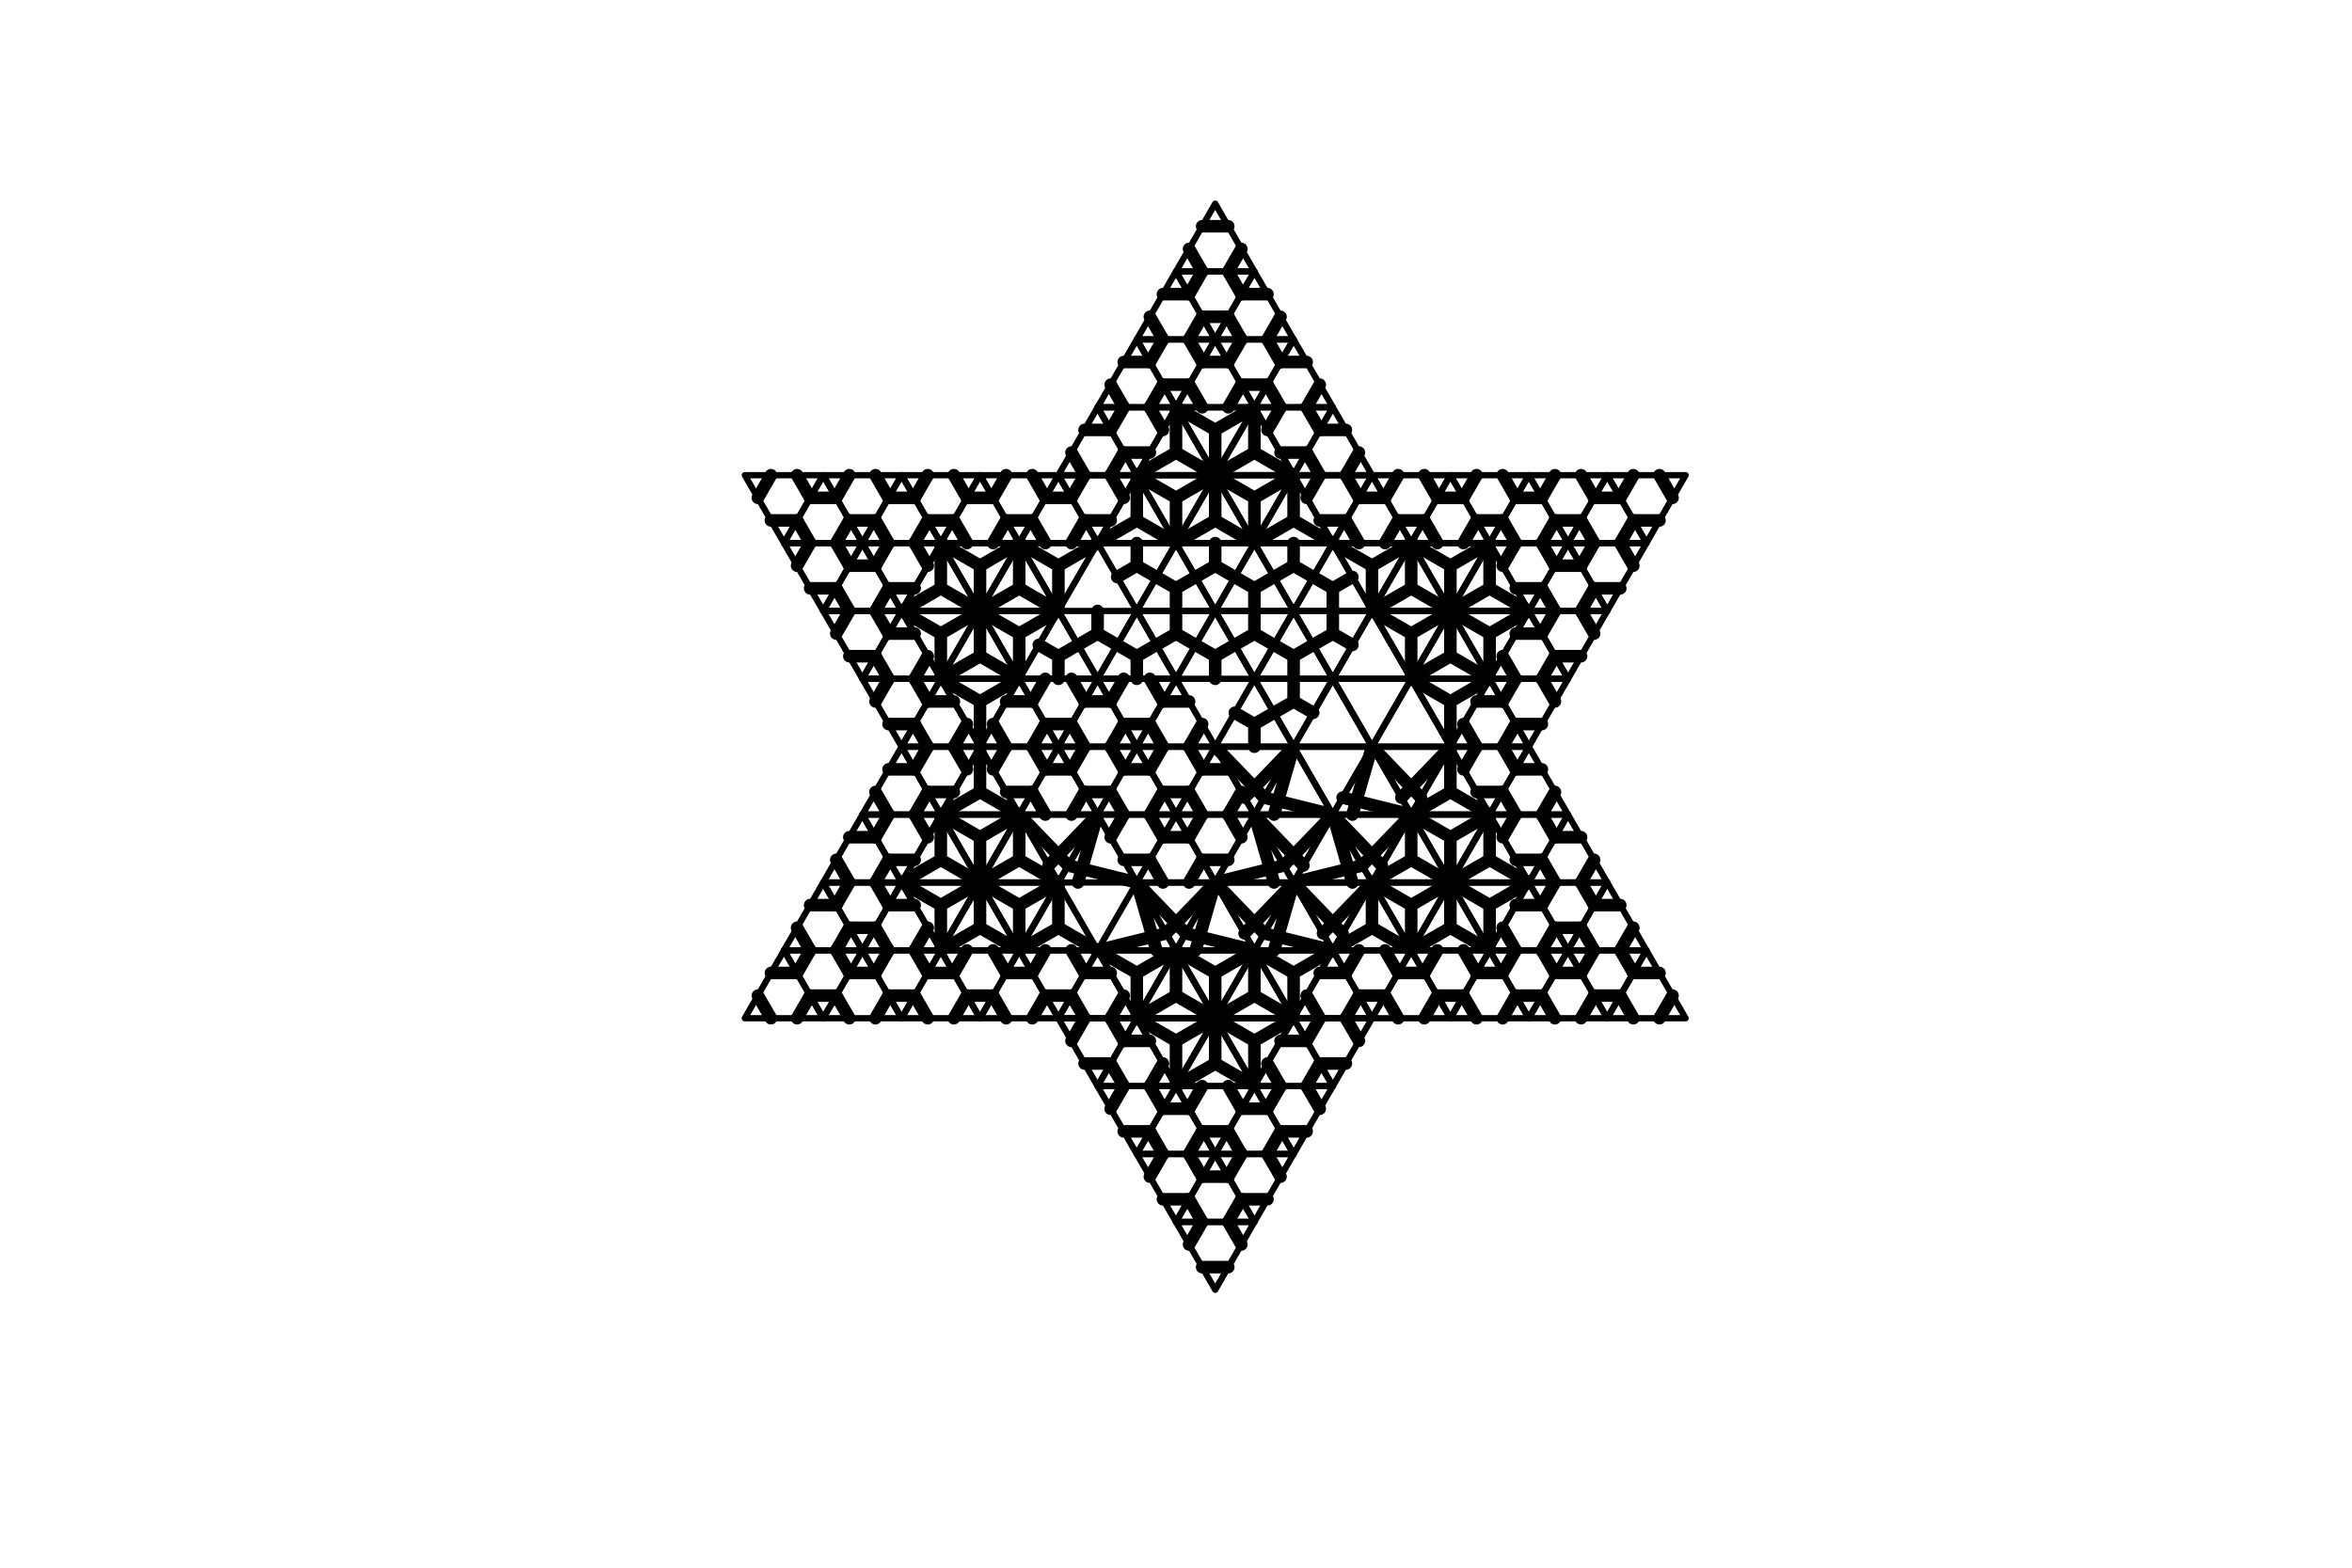 <svg xmlns="http://www.w3.org/2000/svg" version="1.1" xmlns:xlink="http://www.w3.org/1999/xlink" xmlns:svgjs="http://svgjs.com/svgjs" width="1500" height="1000" class="svg_pane" data-attrTriangle="{&quot;fill&quot;:&quot;none&quot;,&quot;stroke&quot;:&quot;black&quot;,&quot;stroke-width&quot;:4,&quot;stroke-linecap&quot;:&quot;round&quot;,&quot;stroke-linejoin&quot;:&quot;round&quot;}" data-attrPattern="{&quot;fill&quot;:&quot;none&quot;,&quot;stroke&quot;:&quot;black&quot;,&quot;stroke-width&quot;:8,&quot;stroke-linecap&quot;:&quot;round&quot;,&quot;stroke-linejoin&quot;:&quot;round&quot;}"><polyline points="600,433.013 650,433.013 625,476.314 600,433.013" fill="none" stroke="black" stroke-width="4" stroke-linecap="round" stroke-linejoin="round"></polyline><polyline points="600,433.013 625,447.446 650,433.013 625,447.446 625,476.314" fill="none" stroke="black" stroke-width="8" stroke-linecap="round" stroke-linejoin="round"></polyline><polyline points="625,389.711 675,389.711 650,433.013 625,389.711" fill="none" stroke="black" stroke-width="4" stroke-linecap="round" stroke-linejoin="round"></polyline><polyline points="625,389.711 650,404.145 675,389.711 650,404.145 650,433.013" fill="none" stroke="black" stroke-width="8" stroke-linecap="round" stroke-linejoin="round"></polyline><polyline points="650,346.41 700,346.41 675,389.711 650,346.41" fill="none" stroke="black" stroke-width="4" stroke-linecap="round" stroke-linejoin="round"></polyline><polyline points="650,346.41 675,360.844 700,346.41 675,360.844 675,389.711" fill="none" stroke="black" stroke-width="8" stroke-linecap="round" stroke-linejoin="round"></polyline><polyline points="725,303.109 700,346.41 750,346.41 725,303.109" fill="none" stroke="black" stroke-width="4" stroke-linecap="round" stroke-linejoin="round"></polyline><polyline points="725,303.109 725,331.976 700,346.41 725,331.976 750,346.41" fill="none" stroke="black" stroke-width="8" stroke-linecap="round" stroke-linejoin="round"></polyline><polyline points="775,303.109 800,346.41 750,346.41 775,303.109" fill="none" stroke="black" stroke-width="4" stroke-linecap="round" stroke-linejoin="round"></polyline><polyline points="775,303.109 775,331.976 800,346.41 775,331.976 750,346.41" fill="none" stroke="black" stroke-width="8" stroke-linecap="round" stroke-linejoin="round"></polyline><polyline points="825,303.109 800,346.41 850,346.41 825,303.109" fill="none" stroke="black" stroke-width="4" stroke-linecap="round" stroke-linejoin="round"></polyline><polyline points="825,303.109 825,331.976 800,346.41 825,331.976 850,346.41" fill="none" stroke="black" stroke-width="8" stroke-linecap="round" stroke-linejoin="round"></polyline><polyline points="850,346.41 900,346.41 875,389.711 850,346.41" fill="none" stroke="black" stroke-width="4" stroke-linecap="round" stroke-linejoin="round"></polyline><polyline points="850,346.41 875,360.844 900,346.41 875,360.844 875,389.711" fill="none" stroke="black" stroke-width="8" stroke-linecap="round" stroke-linejoin="round"></polyline><polyline points="875,389.711 925,389.711 900,433.013 875,389.711" fill="none" stroke="black" stroke-width="4" stroke-linecap="round" stroke-linejoin="round"></polyline><polyline points="875,389.711 900,404.145 925,389.711 900,404.145 900,433.013" fill="none" stroke="black" stroke-width="8" stroke-linecap="round" stroke-linejoin="round"></polyline><polyline points="900,433.013 950,433.013 925,476.314 900,433.013" fill="none" stroke="black" stroke-width="4" stroke-linecap="round" stroke-linejoin="round"></polyline><polyline points="900,433.013 925,447.446 950,433.013 925,447.446 925,476.314" fill="none" stroke="black" stroke-width="8" stroke-linecap="round" stroke-linejoin="round"></polyline><polyline points="925,476.314 900,519.615 950,519.615 925,476.314" fill="none" stroke="black" stroke-width="4" stroke-linecap="round" stroke-linejoin="round"></polyline><polyline points="925,476.314 925,505.181 900,519.615 925,505.181 950,519.615" fill="none" stroke="black" stroke-width="8" stroke-linecap="round" stroke-linejoin="round"></polyline><polyline points="900,519.615 875,562.917 925,562.917 900,519.615" fill="none" stroke="black" stroke-width="4" stroke-linecap="round" stroke-linejoin="round"></polyline><polyline points="900,519.615 900,548.483 875,562.917 900,548.483 925,562.917" fill="none" stroke="black" stroke-width="8" stroke-linecap="round" stroke-linejoin="round"></polyline><polyline points="875,562.917 900,606.218 850,606.218 875,562.917" fill="none" stroke="black" stroke-width="4" stroke-linecap="round" stroke-linejoin="round"></polyline><polyline points="875,562.917 875,591.784 900,606.218 875,591.784 850,606.218" fill="none" stroke="black" stroke-width="8" stroke-linecap="round" stroke-linejoin="round"></polyline><polyline points="800,606.218 850,606.218 825,649.519 800,606.218" fill="none" stroke="black" stroke-width="4" stroke-linecap="round" stroke-linejoin="round"></polyline><polyline points="800,606.218 825,620.652 850,606.218 825,620.652 825,649.519" fill="none" stroke="black" stroke-width="8" stroke-linecap="round" stroke-linejoin="round"></polyline><polyline points="750,606.218 800,606.218 775,649.519 750,606.218" fill="none" stroke="black" stroke-width="4" stroke-linecap="round" stroke-linejoin="round"></polyline><polyline points="750,606.218 775,620.652 800,606.218 775,620.652 775,649.519" fill="none" stroke="black" stroke-width="8" stroke-linecap="round" stroke-linejoin="round"></polyline><polyline points="700,606.218 750,606.218 725,649.519 700,606.218" fill="none" stroke="black" stroke-width="4" stroke-linecap="round" stroke-linejoin="round"></polyline><polyline points="700,606.218 725,620.652 750,606.218 725,620.652 725,649.519" fill="none" stroke="black" stroke-width="8" stroke-linecap="round" stroke-linejoin="round"></polyline><polyline points="675,562.917 650,606.218 700,606.218 675,562.917" fill="none" stroke="black" stroke-width="4" stroke-linecap="round" stroke-linejoin="round"></polyline><polyline points="675,562.917 675,591.784 650,606.218 675,591.784 700,606.218" fill="none" stroke="black" stroke-width="8" stroke-linecap="round" stroke-linejoin="round"></polyline><polyline points="650,519.615 625,562.917 675,562.917 650,519.615" fill="none" stroke="black" stroke-width="4" stroke-linecap="round" stroke-linejoin="round"></polyline><polyline points="650,519.615 650,548.483 625,562.917 650,548.483 675,562.917" fill="none" stroke="black" stroke-width="8" stroke-linecap="round" stroke-linejoin="round"></polyline><polyline points="625,476.314 600,519.615 650,519.615 625,476.314" fill="none" stroke="black" stroke-width="4" stroke-linecap="round" stroke-linejoin="round"></polyline><polyline points="625,476.314 625,505.181 600,519.615 625,505.181 650,519.615" fill="none" stroke="black" stroke-width="8" stroke-linecap="round" stroke-linejoin="round"></polyline><polyline points="625,389.711 600,433.013 650,433.013 625,389.711" fill="none" stroke="black" stroke-width="4" stroke-linecap="round" stroke-linejoin="round"></polyline><polyline points="625,389.711 625,418.579 600,433.013 625,418.579 650,433.013" fill="none" stroke="black" stroke-width="8" stroke-linecap="round" stroke-linejoin="round"></polyline><polyline points="650,346.41 625,389.711 675,389.711 650,346.41" fill="none" stroke="black" stroke-width="4" stroke-linecap="round" stroke-linejoin="round"></polyline><polyline points="650,346.41 650,375.278 625,389.711 650,375.278 675,389.711" fill="none" stroke="black" stroke-width="8" stroke-linecap="round" stroke-linejoin="round"></polyline><polyline points="600,346.41 650,346.41 625,389.711 600,346.41" fill="none" stroke="black" stroke-width="4" stroke-linecap="round" stroke-linejoin="round"></polyline><polyline points="600,346.41 625,360.844 650,346.41 625,360.844 625,389.711" fill="none" stroke="black" stroke-width="8" stroke-linecap="round" stroke-linejoin="round"></polyline><polyline points="575,389.711 625,389.711 600,433.013 575,389.711" fill="none" stroke="black" stroke-width="4" stroke-linecap="round" stroke-linejoin="round"></polyline><polyline points="575,389.711 600,404.145 625,389.711 600,404.145 600,433.013" fill="none" stroke="black" stroke-width="8" stroke-linecap="round" stroke-linejoin="round"></polyline><polyline points="600,346.41 575,389.711 625,389.711 600,346.41" fill="none" stroke="black" stroke-width="4" stroke-linecap="round" stroke-linejoin="round"></polyline><polyline points="600,346.41 600,375.278 575,389.711 600,375.278 625,389.711" fill="none" stroke="black" stroke-width="8" stroke-linecap="round" stroke-linejoin="round"></polyline><polyline points="725,303.109 775,303.109 750,346.41 725,303.109" fill="none" stroke="black" stroke-width="4" stroke-linecap="round" stroke-linejoin="round"></polyline><polyline points="725,303.109 750,317.543 775,303.109 750,317.543 750,346.41" fill="none" stroke="black" stroke-width="8" stroke-linecap="round" stroke-linejoin="round"></polyline><polyline points="775,303.109 825,303.109 800,346.41 775,303.109" fill="none" stroke="black" stroke-width="4" stroke-linecap="round" stroke-linejoin="round"></polyline><polyline points="775,303.109 800,317.543 825,303.109 800,317.543 800,346.41" fill="none" stroke="black" stroke-width="8" stroke-linecap="round" stroke-linejoin="round"></polyline><polyline points="800,259.808 825,303.109 775,303.109 800,259.808" fill="none" stroke="black" stroke-width="4" stroke-linecap="round" stroke-linejoin="round"></polyline><polyline points="800,259.808 800,288.675 825,303.109 800,288.675 775,303.109" fill="none" stroke="black" stroke-width="8" stroke-linecap="round" stroke-linejoin="round"></polyline><polyline points="750,259.808 775,303.109 725,303.109 750,259.808" fill="none" stroke="black" stroke-width="4" stroke-linecap="round" stroke-linejoin="round"></polyline><polyline points="750,259.808 750,288.675 775,303.109 750,288.675 725,303.109" fill="none" stroke="black" stroke-width="8" stroke-linecap="round" stroke-linejoin="round"></polyline><polyline points="750,259.808 800,259.808 775,303.109 750,259.808" fill="none" stroke="black" stroke-width="4" stroke-linecap="round" stroke-linejoin="round"></polyline><polyline points="750,259.808 775,274.241 800,259.808 775,274.241 775,303.109" fill="none" stroke="black" stroke-width="8" stroke-linecap="round" stroke-linejoin="round"></polyline><polyline points="900,346.41 925,389.711 875,389.711 900,346.41" fill="none" stroke="black" stroke-width="4" stroke-linecap="round" stroke-linejoin="round"></polyline><polyline points="900,346.41 900,375.278 925,389.711 900,375.278 875,389.711" fill="none" stroke="black" stroke-width="8" stroke-linecap="round" stroke-linejoin="round"></polyline><polyline points="925,389.711 950,433.013 900,433.013 925,389.711" fill="none" stroke="black" stroke-width="4" stroke-linecap="round" stroke-linejoin="round"></polyline><polyline points="925,389.711 925,418.579 950,433.013 925,418.579 900,433.013" fill="none" stroke="black" stroke-width="8" stroke-linecap="round" stroke-linejoin="round"></polyline><polyline points="925,389.711 975,389.711 950,433.013 925,389.711" fill="none" stroke="black" stroke-width="4" stroke-linecap="round" stroke-linejoin="round"></polyline><polyline points="925,389.711 950,404.145 975,389.711 950,404.145 950,433.013" fill="none" stroke="black" stroke-width="8" stroke-linecap="round" stroke-linejoin="round"></polyline><polyline points="900,346.41 950,346.41 925,389.711 900,346.41" fill="none" stroke="black" stroke-width="4" stroke-linecap="round" stroke-linejoin="round"></polyline><polyline points="900,346.41 925,360.844 950,346.41 925,360.844 925,389.711" fill="none" stroke="black" stroke-width="8" stroke-linecap="round" stroke-linejoin="round"></polyline><polyline points="950,346.41 925,389.711 975,389.711 950,346.41" fill="none" stroke="black" stroke-width="4" stroke-linecap="round" stroke-linejoin="round"></polyline><polyline points="950,346.41 950,375.278 925,389.711 950,375.278 975,389.711" fill="none" stroke="black" stroke-width="8" stroke-linecap="round" stroke-linejoin="round"></polyline><polyline points="900,519.615 950,519.615 925,562.917 900,519.615" fill="none" stroke="black" stroke-width="4" stroke-linecap="round" stroke-linejoin="round"></polyline><polyline points="900,519.615 925,534.049 950,519.615 925,534.049 925,562.917" fill="none" stroke="black" stroke-width="8" stroke-linecap="round" stroke-linejoin="round"></polyline><polyline points="950,519.615 975,562.917 925,562.917 950,519.615" fill="none" stroke="black" stroke-width="4" stroke-linecap="round" stroke-linejoin="round"></polyline><polyline points="950,519.615 950,548.483 975,562.917 950,548.483 925,562.917" fill="none" stroke="black" stroke-width="8" stroke-linecap="round" stroke-linejoin="round"></polyline><polyline points="925,562.917 975,562.917 950,606.218 925,562.917" fill="none" stroke="black" stroke-width="4" stroke-linecap="round" stroke-linejoin="round"></polyline><polyline points="925,562.917 950,577.35 975,562.917 950,577.35 950,606.218" fill="none" stroke="black" stroke-width="8" stroke-linecap="round" stroke-linejoin="round"></polyline><polyline points="925,562.917 900,606.218 950,606.218 925,562.917" fill="none" stroke="black" stroke-width="4" stroke-linecap="round" stroke-linejoin="round"></polyline><polyline points="925,562.917 925,591.784 900,606.218 925,591.784 950,606.218" fill="none" stroke="black" stroke-width="8" stroke-linecap="round" stroke-linejoin="round"></polyline><polyline points="875,562.917 925,562.917 900,606.218 875,562.917" fill="none" stroke="black" stroke-width="4" stroke-linecap="round" stroke-linejoin="round"></polyline><polyline points="875,562.917 900,577.35 925,562.917 900,577.35 900,606.218" fill="none" stroke="black" stroke-width="8" stroke-linecap="round" stroke-linejoin="round"></polyline><polyline points="800,606.218 825,649.519 775,649.519 800,606.218" fill="none" stroke="black" stroke-width="4" stroke-linecap="round" stroke-linejoin="round"></polyline><polyline points="800,606.218 800,635.085 825,649.519 800,635.085 775,649.519" fill="none" stroke="black" stroke-width="8" stroke-linecap="round" stroke-linejoin="round"></polyline><polyline points="775,649.519 825,649.519 800,692.82 775,649.519" fill="none" stroke="black" stroke-width="4" stroke-linecap="round" stroke-linejoin="round"></polyline><polyline points="775,649.519 800,663.953 825,649.519 800,663.953 800,692.82" fill="none" stroke="black" stroke-width="8" stroke-linecap="round" stroke-linejoin="round"></polyline><polyline points="725,649.519 775,649.519 750,692.82 725,649.519" fill="none" stroke="black" stroke-width="4" stroke-linecap="round" stroke-linejoin="round"></polyline><polyline points="725,649.519 750,663.953 775,649.519 750,663.953 750,692.82" fill="none" stroke="black" stroke-width="8" stroke-linecap="round" stroke-linejoin="round"></polyline><polyline points="775,649.519 750,692.82 800,692.82 775,649.519" fill="none" stroke="black" stroke-width="4" stroke-linecap="round" stroke-linejoin="round"></polyline><polyline points="775,649.519 775,678.387 750,692.82 775,678.387 800,692.82" fill="none" stroke="black" stroke-width="8" stroke-linecap="round" stroke-linejoin="round"></polyline><polyline points="750,606.218 775,649.519 725,649.519 750,606.218" fill="none" stroke="black" stroke-width="4" stroke-linecap="round" stroke-linejoin="round"></polyline><polyline points="750,606.218 750,635.085 775,649.519 750,635.085 725,649.519" fill="none" stroke="black" stroke-width="8" stroke-linecap="round" stroke-linejoin="round"></polyline><polyline points="625,562.917 675,562.917 650,606.218 625,562.917" fill="none" stroke="black" stroke-width="4" stroke-linecap="round" stroke-linejoin="round"></polyline><polyline points="625,562.917 650,577.35 675,562.917 650,577.35 650,606.218" fill="none" stroke="black" stroke-width="8" stroke-linecap="round" stroke-linejoin="round"></polyline><polyline points="600,519.615 650,519.615 625,562.917 600,519.615" fill="none" stroke="black" stroke-width="4" stroke-linecap="round" stroke-linejoin="round"></polyline><polyline points="600,519.615 625,534.049 650,519.615 625,534.049 625,562.917" fill="none" stroke="black" stroke-width="8" stroke-linecap="round" stroke-linejoin="round"></polyline><polyline points="600,519.615 575,562.917 625,562.917 600,519.615" fill="none" stroke="black" stroke-width="4" stroke-linecap="round" stroke-linejoin="round"></polyline><polyline points="600,519.615 600,548.483 575,562.917 600,548.483 625,562.917" fill="none" stroke="black" stroke-width="8" stroke-linecap="round" stroke-linejoin="round"></polyline><polyline points="575,562.917 625,562.917 600,606.218 575,562.917" fill="none" stroke="black" stroke-width="4" stroke-linecap="round" stroke-linejoin="round"></polyline><polyline points="575,562.917 600,577.35 625,562.917 600,577.35 600,606.218" fill="none" stroke="black" stroke-width="8" stroke-linecap="round" stroke-linejoin="round"></polyline><polyline points="625,562.917 600,606.218 650,606.218 625,562.917" fill="none" stroke="black" stroke-width="4" stroke-linecap="round" stroke-linejoin="round"></polyline><polyline points="625,562.917 625,591.784 600,606.218 625,591.784 650,606.218" fill="none" stroke="black" stroke-width="8" stroke-linecap="round" stroke-linejoin="round"></polyline><polyline points="650,433.013 625,476.314 675,476.314 650,433.013" fill="none" stroke="black" stroke-width="4" stroke-linecap="round" stroke-linejoin="round"></polyline><line x1="641.667" y1="447.446" x2="658.333" y2="447.446" fill="none" stroke="black" stroke-width="8" stroke-linecap="round" stroke-linejoin="round"></line><line x1="633.333" y1="461.88" x2="641.667" y2="476.314" fill="none" stroke="black" stroke-width="8" stroke-linecap="round" stroke-linejoin="round"></line><line x1="666.667" y1="461.88" x2="658.333" y2="476.314" fill="none" stroke="black" stroke-width="8" stroke-linecap="round" stroke-linejoin="round"></line><polyline points="650,433.013 700,433.013 675,476.314 650,433.013" fill="none" stroke="black" stroke-width="4" stroke-linecap="round" stroke-linejoin="round"></polyline><line x1="666.667" y1="433.013" x2="658.333" y2="447.446" fill="none" stroke="black" stroke-width="8" stroke-linecap="round" stroke-linejoin="round"></line><line x1="683.333" y1="433.013" x2="691.667" y2="447.446" fill="none" stroke="black" stroke-width="8" stroke-linecap="round" stroke-linejoin="round"></line><line x1="666.667" y1="461.88" x2="683.333" y2="461.88" fill="none" stroke="black" stroke-width="8" stroke-linecap="round" stroke-linejoin="round"></line><polyline points="700,433.013 675,476.314 725,476.314 700,433.013" fill="none" stroke="black" stroke-width="4" stroke-linecap="round" stroke-linejoin="round"></polyline><line x1="691.667" y1="447.446" x2="708.333" y2="447.446" fill="none" stroke="black" stroke-width="8" stroke-linecap="round" stroke-linejoin="round"></line><line x1="683.333" y1="461.88" x2="691.667" y2="476.314" fill="none" stroke="black" stroke-width="8" stroke-linecap="round" stroke-linejoin="round"></line><line x1="716.667" y1="461.88" x2="708.333" y2="476.314" fill="none" stroke="black" stroke-width="8" stroke-linecap="round" stroke-linejoin="round"></line><polyline points="675,476.314 725,476.314 700,519.615 675,476.314" fill="none" stroke="black" stroke-width="4" stroke-linecap="round" stroke-linejoin="round"></polyline><line x1="691.667" y1="476.314" x2="683.333" y2="490.748" fill="none" stroke="black" stroke-width="8" stroke-linecap="round" stroke-linejoin="round"></line><line x1="708.333" y1="476.314" x2="716.667" y2="490.748" fill="none" stroke="black" stroke-width="8" stroke-linecap="round" stroke-linejoin="round"></line><line x1="691.667" y1="505.181" x2="708.333" y2="505.181" fill="none" stroke="black" stroke-width="8" stroke-linecap="round" stroke-linejoin="round"></line><polyline points="675,476.314 700,519.615 650,519.615 675,476.314" fill="none" stroke="black" stroke-width="4" stroke-linecap="round" stroke-linejoin="round"></polyline><line x1="683.333" y1="490.748" x2="666.667" y2="490.748" fill="none" stroke="black" stroke-width="8" stroke-linecap="round" stroke-linejoin="round"></line><line x1="691.667" y1="505.181" x2="683.333" y2="519.615" fill="none" stroke="black" stroke-width="8" stroke-linecap="round" stroke-linejoin="round"></line><line x1="658.333" y1="505.181" x2="666.667" y2="519.615" fill="none" stroke="black" stroke-width="8" stroke-linecap="round" stroke-linejoin="round"></line><polyline points="725,476.314 700,519.615 750,519.615 725,476.314" fill="none" stroke="black" stroke-width="4" stroke-linecap="round" stroke-linejoin="round"></polyline><line x1="716.667" y1="490.748" x2="733.333" y2="490.748" fill="none" stroke="black" stroke-width="8" stroke-linecap="round" stroke-linejoin="round"></line><line x1="708.333" y1="505.181" x2="716.667" y2="519.615" fill="none" stroke="black" stroke-width="8" stroke-linecap="round" stroke-linejoin="round"></line><line x1="741.667" y1="505.181" x2="733.333" y2="519.615" fill="none" stroke="black" stroke-width="8" stroke-linecap="round" stroke-linejoin="round"></line><polyline points="750,433.013 725,476.314 775,476.314 750,433.013" fill="none" stroke="black" stroke-width="4" stroke-linecap="round" stroke-linejoin="round"></polyline><line x1="741.667" y1="447.446" x2="758.333" y2="447.446" fill="none" stroke="black" stroke-width="8" stroke-linecap="round" stroke-linejoin="round"></line><line x1="733.333" y1="461.88" x2="741.667" y2="476.314" fill="none" stroke="black" stroke-width="8" stroke-linecap="round" stroke-linejoin="round"></line><line x1="766.667" y1="461.88" x2="758.333" y2="476.314" fill="none" stroke="black" stroke-width="8" stroke-linecap="round" stroke-linejoin="round"></line><polyline points="725,476.314 775,476.314 750,519.615 725,476.314" fill="none" stroke="black" stroke-width="4" stroke-linecap="round" stroke-linejoin="round"></polyline><line x1="741.667" y1="476.314" x2="733.333" y2="490.748" fill="none" stroke="black" stroke-width="8" stroke-linecap="round" stroke-linejoin="round"></line><line x1="758.333" y1="476.314" x2="766.667" y2="490.748" fill="none" stroke="black" stroke-width="8" stroke-linecap="round" stroke-linejoin="round"></line><line x1="741.667" y1="505.181" x2="758.333" y2="505.181" fill="none" stroke="black" stroke-width="8" stroke-linecap="round" stroke-linejoin="round"></line><polyline points="700,433.013 750,433.013 725,476.314 700,433.013" fill="none" stroke="black" stroke-width="4" stroke-linecap="round" stroke-linejoin="round"></polyline><line x1="716.667" y1="433.013" x2="708.333" y2="447.446" fill="none" stroke="black" stroke-width="8" stroke-linecap="round" stroke-linejoin="round"></line><line x1="733.333" y1="433.013" x2="741.667" y2="447.446" fill="none" stroke="black" stroke-width="8" stroke-linecap="round" stroke-linejoin="round"></line><line x1="716.667" y1="461.88" x2="733.333" y2="461.88" fill="none" stroke="black" stroke-width="8" stroke-linecap="round" stroke-linejoin="round"></line><polyline points="700,519.615 750,519.615 725,562.917 700,519.615" fill="none" stroke="black" stroke-width="4" stroke-linecap="round" stroke-linejoin="round"></polyline><line x1="716.667" y1="519.615" x2="708.333" y2="534.049" fill="none" stroke="black" stroke-width="8" stroke-linecap="round" stroke-linejoin="round"></line><line x1="733.333" y1="519.615" x2="741.667" y2="534.049" fill="none" stroke="black" stroke-width="8" stroke-linecap="round" stroke-linejoin="round"></line><line x1="716.667" y1="548.483" x2="733.333" y2="548.483" fill="none" stroke="black" stroke-width="8" stroke-linecap="round" stroke-linejoin="round"></line><polyline points="625,476.314 675,476.314 650,519.615 625,476.314" fill="none" stroke="black" stroke-width="4" stroke-linecap="round" stroke-linejoin="round"></polyline><line x1="641.667" y1="476.314" x2="633.333" y2="490.748" fill="none" stroke="black" stroke-width="8" stroke-linecap="round" stroke-linejoin="round"></line><line x1="658.333" y1="476.314" x2="666.667" y2="490.748" fill="none" stroke="black" stroke-width="8" stroke-linecap="round" stroke-linejoin="round"></line><line x1="641.667" y1="505.181" x2="658.333" y2="505.181" fill="none" stroke="black" stroke-width="8" stroke-linecap="round" stroke-linejoin="round"></line><polyline points="750,519.615 775,562.917 725,562.917 750,519.615" fill="none" stroke="black" stroke-width="4" stroke-linecap="round" stroke-linejoin="round"></polyline><line x1="758.333" y1="534.049" x2="741.667" y2="534.049" fill="none" stroke="black" stroke-width="8" stroke-linecap="round" stroke-linejoin="round"></line><line x1="766.667" y1="548.483" x2="758.333" y2="562.917" fill="none" stroke="black" stroke-width="8" stroke-linecap="round" stroke-linejoin="round"></line><line x1="733.333" y1="548.483" x2="741.667" y2="562.917" fill="none" stroke="black" stroke-width="8" stroke-linecap="round" stroke-linejoin="round"></line><polyline points="750,519.615 800,519.615 775,562.917 750,519.615" fill="none" stroke="black" stroke-width="4" stroke-linecap="round" stroke-linejoin="round"></polyline><line x1="766.667" y1="519.615" x2="758.333" y2="534.049" fill="none" stroke="black" stroke-width="8" stroke-linecap="round" stroke-linejoin="round"></line><line x1="783.333" y1="519.615" x2="791.667" y2="534.049" fill="none" stroke="black" stroke-width="8" stroke-linecap="round" stroke-linejoin="round"></line><line x1="766.667" y1="548.483" x2="783.333" y2="548.483" fill="none" stroke="black" stroke-width="8" stroke-linecap="round" stroke-linejoin="round"></line><polyline points="775,476.314 750,519.615 800,519.615 775,476.314" fill="none" stroke="black" stroke-width="4" stroke-linecap="round" stroke-linejoin="round"></polyline><line x1="766.667" y1="490.748" x2="783.333" y2="490.748" fill="none" stroke="black" stroke-width="8" stroke-linecap="round" stroke-linejoin="round"></line><line x1="758.333" y1="505.181" x2="766.667" y2="519.615" fill="none" stroke="black" stroke-width="8" stroke-linecap="round" stroke-linejoin="round"></line><line x1="791.667" y1="505.181" x2="783.333" y2="519.615" fill="none" stroke="black" stroke-width="8" stroke-linecap="round" stroke-linejoin="round"></line><polyline points="675,389.711 700,433.013 650,433.013 675,389.711" fill="none" stroke="black" stroke-width="4" stroke-linecap="round" stroke-linejoin="round"></polyline><polyline points="687.5,411.362 675,418.579 675,433.013 675,418.579 662.5,411.362" fill="none" stroke="black" stroke-width="8" stroke-linecap="round" stroke-linejoin="round"></polyline><polyline points="675,389.711 725,389.711 700,433.013 675,389.711" fill="none" stroke="black" stroke-width="4" stroke-linecap="round" stroke-linejoin="round"></polyline><polyline points="700,389.711 700,404.145 712.5,411.362 700,404.145 687.5,411.362" fill="none" stroke="black" stroke-width="8" stroke-linecap="round" stroke-linejoin="round"></polyline><polyline points="725,389.711 750,433.013 700,433.013 725,389.711" fill="none" stroke="black" stroke-width="4" stroke-linecap="round" stroke-linejoin="round"></polyline><polyline points="737.5,411.362 725,418.579 725,433.013 725,418.579 712.5,411.362" fill="none" stroke="black" stroke-width="8" stroke-linecap="round" stroke-linejoin="round"></polyline><polyline points="750,346.41 725,389.711 775,389.711 750,346.41" fill="none" stroke="black" stroke-width="4" stroke-linecap="round" stroke-linejoin="round"></polyline><polyline points="737.5,368.061 750,375.278 750,389.711 750,375.278 762.5,368.061" fill="none" stroke="black" stroke-width="8" stroke-linecap="round" stroke-linejoin="round"></polyline><polyline points="725,389.711 775,389.711 750,433.013 725,389.711" fill="none" stroke="black" stroke-width="4" stroke-linecap="round" stroke-linejoin="round"></polyline><polyline points="750,389.711 750,404.145 762.5,411.362 750,404.145 737.5,411.362" fill="none" stroke="black" stroke-width="8" stroke-linecap="round" stroke-linejoin="round"></polyline><polyline points="750,346.41 800,346.41 775,389.711 750,346.41" fill="none" stroke="black" stroke-width="4" stroke-linecap="round" stroke-linejoin="round"></polyline><polyline points="775,346.41 775,360.844 787.5,368.061 775,360.844 762.5,368.061" fill="none" stroke="black" stroke-width="8" stroke-linecap="round" stroke-linejoin="round"></polyline><polyline points="800,346.41 825,389.711 775,389.711 800,346.41" fill="none" stroke="black" stroke-width="4" stroke-linecap="round" stroke-linejoin="round"></polyline><polyline points="812.5,368.061 800,375.278 800,389.711 800,375.278 787.5,368.061" fill="none" stroke="black" stroke-width="8" stroke-linecap="round" stroke-linejoin="round"></polyline><polyline points="800,346.41 850,346.41 825,389.711 800,346.41" fill="none" stroke="black" stroke-width="4" stroke-linecap="round" stroke-linejoin="round"></polyline><polyline points="825,346.41 825,360.844 837.5,368.061 825,360.844 812.5,368.061" fill="none" stroke="black" stroke-width="8" stroke-linecap="round" stroke-linejoin="round"></polyline><polyline points="825,389.711 875,389.711 850,433.013 825,389.711" fill="none" stroke="black" stroke-width="4" stroke-linecap="round" stroke-linejoin="round"></polyline><polyline points="850,389.711 850,404.145 862.5,411.362 850,404.145 837.5,411.362" fill="none" stroke="black" stroke-width="8" stroke-linecap="round" stroke-linejoin="round"></polyline><polyline points="850,346.41 825,389.711 875,389.711 850,346.41" fill="none" stroke="black" stroke-width="4" stroke-linecap="round" stroke-linejoin="round"></polyline><polyline points="837.5,368.061 850,375.278 850,389.711 850,375.278 862.5,368.061" fill="none" stroke="black" stroke-width="8" stroke-linecap="round" stroke-linejoin="round"></polyline><polyline points="825,389.711 850,433.013 800,433.013 825,389.711" fill="none" stroke="black" stroke-width="4" stroke-linecap="round" stroke-linejoin="round"></polyline><polyline points="837.5,411.362 825,418.579 825,433.013 825,418.579 812.5,411.362" fill="none" stroke="black" stroke-width="8" stroke-linecap="round" stroke-linejoin="round"></polyline><polyline points="775,389.711 825,389.711 800,433.013 775,389.711" fill="none" stroke="black" stroke-width="4" stroke-linecap="round" stroke-linejoin="round"></polyline><polyline points="800,389.711 800,404.145 812.5,411.362 800,404.145 787.5,411.362" fill="none" stroke="black" stroke-width="8" stroke-linecap="round" stroke-linejoin="round"></polyline><polyline points="775,389.711 800,433.013 750,433.013 775,389.711" fill="none" stroke="black" stroke-width="4" stroke-linecap="round" stroke-linejoin="round"></polyline><polyline points="787.5,411.362 775,418.579 775,433.013 775,418.579 762.5,411.362" fill="none" stroke="black" stroke-width="8" stroke-linecap="round" stroke-linejoin="round"></polyline><polyline points="800,433.013 825,476.314 775,476.314 800,433.013" fill="none" stroke="black" stroke-width="4" stroke-linecap="round" stroke-linejoin="round"></polyline><polyline points="812.5,454.663 800,461.88 800,476.314 800,461.88 787.5,454.663" fill="none" stroke="black" stroke-width="8" stroke-linecap="round" stroke-linejoin="round"></polyline><polyline points="800,433.013 850,433.013 825,476.314 800,433.013" fill="none" stroke="black" stroke-width="4" stroke-linecap="round" stroke-linejoin="round"></polyline><polyline points="825,433.013 825,447.446 837.5,454.663 825,447.446 812.5,454.663" fill="none" stroke="black" stroke-width="8" stroke-linecap="round" stroke-linejoin="round"></polyline><polyline points="700,346.41 750,346.41 725,389.711 700,346.41" fill="none" stroke="black" stroke-width="4" stroke-linecap="round" stroke-linejoin="round"></polyline><polyline points="725,346.41 725,360.844 737.5,368.061 725,360.844 712.5,368.061" fill="none" stroke="black" stroke-width="8" stroke-linecap="round" stroke-linejoin="round"></polyline><polyline points="775,476.314 825,476.314 800,519.615 775,476.314" fill="none" stroke="black" stroke-width="4" stroke-linecap="round" stroke-linejoin="round"></polyline><line x1="775" y1="476.314" x2="806.25" y2="508.79" fill="none" stroke="black" stroke-width="8" stroke-linecap="round" stroke-linejoin="round"></line><line x1="825" y1="476.314" x2="793.75" y2="508.79" fill="none" stroke="black" stroke-width="8" stroke-linecap="round" stroke-linejoin="round"></line><polyline points="825,476.314 850,519.615 800,519.615 825,476.314" fill="none" stroke="black" stroke-width="4" stroke-linecap="round" stroke-linejoin="round"></polyline><line x1="825" y1="476.314" x2="812.5" y2="519.615" fill="none" stroke="black" stroke-width="8" stroke-linecap="round" stroke-linejoin="round"></line><line x1="850" y1="519.615" x2="806.25" y2="508.79" fill="none" stroke="black" stroke-width="8" stroke-linecap="round" stroke-linejoin="round"></line><polyline points="800,519.615 850,519.615 825,562.917 800,519.615" fill="none" stroke="black" stroke-width="4" stroke-linecap="round" stroke-linejoin="round"></polyline><line x1="800" y1="519.615" x2="831.25" y2="552.091" fill="none" stroke="black" stroke-width="8" stroke-linecap="round" stroke-linejoin="round"></line><line x1="850" y1="519.615" x2="818.75" y2="552.091" fill="none" stroke="black" stroke-width="8" stroke-linecap="round" stroke-linejoin="round"></line><polyline points="800,519.615 775,562.917 825,562.917 800,519.615" fill="none" stroke="black" stroke-width="4" stroke-linecap="round" stroke-linejoin="round"></polyline><line x1="800" y1="519.615" x2="812.5" y2="562.917" fill="none" stroke="black" stroke-width="8" stroke-linecap="round" stroke-linejoin="round"></line><line x1="775" y1="562.917" x2="818.75" y2="552.091" fill="none" stroke="black" stroke-width="8" stroke-linecap="round" stroke-linejoin="round"></line><polyline points="775,562.917 800,606.218 750,606.218 775,562.917" fill="none" stroke="black" stroke-width="4" stroke-linecap="round" stroke-linejoin="round"></polyline><line x1="775" y1="562.917" x2="762.5" y2="606.218" fill="none" stroke="black" stroke-width="8" stroke-linecap="round" stroke-linejoin="round"></line><line x1="800" y1="606.218" x2="756.25" y2="595.392" fill="none" stroke="black" stroke-width="8" stroke-linecap="round" stroke-linejoin="round"></line><polyline points="725,562.917 775,562.917 750,606.218 725,562.917" fill="none" stroke="black" stroke-width="4" stroke-linecap="round" stroke-linejoin="round"></polyline><line x1="725" y1="562.917" x2="756.25" y2="595.392" fill="none" stroke="black" stroke-width="8" stroke-linecap="round" stroke-linejoin="round"></line><line x1="775" y1="562.917" x2="743.75" y2="595.392" fill="none" stroke="black" stroke-width="8" stroke-linecap="round" stroke-linejoin="round"></line><polyline points="725,562.917 700,606.218 750,606.218 725,562.917" fill="none" stroke="black" stroke-width="4" stroke-linecap="round" stroke-linejoin="round"></polyline><line x1="725" y1="562.917" x2="737.5" y2="606.218" fill="none" stroke="black" stroke-width="8" stroke-linecap="round" stroke-linejoin="round"></line><line x1="700" y1="606.218" x2="743.75" y2="595.392" fill="none" stroke="black" stroke-width="8" stroke-linecap="round" stroke-linejoin="round"></line><polyline points="700,519.615 725,562.917 675,562.917 700,519.615" fill="none" stroke="black" stroke-width="4" stroke-linecap="round" stroke-linejoin="round"></polyline><line x1="700" y1="519.615" x2="687.5" y2="562.917" fill="none" stroke="black" stroke-width="8" stroke-linecap="round" stroke-linejoin="round"></line><line x1="725" y1="562.917" x2="681.25" y2="552.091" fill="none" stroke="black" stroke-width="8" stroke-linecap="round" stroke-linejoin="round"></line><polyline points="650,519.615 700,519.615 675,562.917 650,519.615" fill="none" stroke="black" stroke-width="4" stroke-linecap="round" stroke-linejoin="round"></polyline><line x1="650" y1="519.615" x2="681.25" y2="552.091" fill="none" stroke="black" stroke-width="8" stroke-linecap="round" stroke-linejoin="round"></line><line x1="700" y1="519.615" x2="668.75" y2="552.091" fill="none" stroke="black" stroke-width="8" stroke-linecap="round" stroke-linejoin="round"></line><polyline points="775,562.917 825,562.917 800,606.218 775,562.917" fill="none" stroke="black" stroke-width="4" stroke-linecap="round" stroke-linejoin="round"></polyline><line x1="775" y1="562.917" x2="806.25" y2="595.392" fill="none" stroke="black" stroke-width="8" stroke-linecap="round" stroke-linejoin="round"></line><line x1="825" y1="562.917" x2="793.75" y2="595.392" fill="none" stroke="black" stroke-width="8" stroke-linecap="round" stroke-linejoin="round"></line><polyline points="825,562.917 850,606.218 800,606.218 825,562.917" fill="none" stroke="black" stroke-width="4" stroke-linecap="round" stroke-linejoin="round"></polyline><line x1="825" y1="562.917" x2="812.5" y2="606.218" fill="none" stroke="black" stroke-width="8" stroke-linecap="round" stroke-linejoin="round"></line><line x1="850" y1="606.218" x2="806.25" y2="595.392" fill="none" stroke="black" stroke-width="8" stroke-linecap="round" stroke-linejoin="round"></line><polyline points="850,519.615 825,562.917 875,562.917 850,519.615" fill="none" stroke="black" stroke-width="4" stroke-linecap="round" stroke-linejoin="round"></polyline><line x1="850" y1="519.615" x2="862.5" y2="562.917" fill="none" stroke="black" stroke-width="8" stroke-linecap="round" stroke-linejoin="round"></line><line x1="825" y1="562.917" x2="868.75" y2="552.091" fill="none" stroke="black" stroke-width="8" stroke-linecap="round" stroke-linejoin="round"></line><polyline points="850,519.615 900,519.615 875,562.917 850,519.615" fill="none" stroke="black" stroke-width="4" stroke-linecap="round" stroke-linejoin="round"></polyline><line x1="850" y1="519.615" x2="881.25" y2="552.091" fill="none" stroke="black" stroke-width="8" stroke-linecap="round" stroke-linejoin="round"></line><line x1="900" y1="519.615" x2="868.75" y2="552.091" fill="none" stroke="black" stroke-width="8" stroke-linecap="round" stroke-linejoin="round"></line><polyline points="875,476.314 925,476.314 900,519.615 875,476.314" fill="none" stroke="black" stroke-width="4" stroke-linecap="round" stroke-linejoin="round"></polyline><line x1="875" y1="476.314" x2="906.25" y2="508.79" fill="none" stroke="black" stroke-width="8" stroke-linecap="round" stroke-linejoin="round"></line><line x1="925" y1="476.314" x2="893.75" y2="508.79" fill="none" stroke="black" stroke-width="8" stroke-linecap="round" stroke-linejoin="round"></line><polyline points="825,562.917 875,562.917 850,606.218 825,562.917" fill="none" stroke="black" stroke-width="4" stroke-linecap="round" stroke-linejoin="round"></polyline><line x1="825" y1="562.917" x2="856.25" y2="595.392" fill="none" stroke="black" stroke-width="8" stroke-linecap="round" stroke-linejoin="round"></line><line x1="875" y1="562.917" x2="843.75" y2="595.392" fill="none" stroke="black" stroke-width="8" stroke-linecap="round" stroke-linejoin="round"></line><polyline points="875,476.314 900,519.615 850,519.615 875,476.314" fill="none" stroke="black" stroke-width="4" stroke-linecap="round" stroke-linejoin="round"></polyline><line x1="875" y1="476.314" x2="862.5" y2="519.615" fill="none" stroke="black" stroke-width="8" stroke-linecap="round" stroke-linejoin="round"></line><line x1="900" y1="519.615" x2="856.25" y2="508.79" fill="none" stroke="black" stroke-width="8" stroke-linecap="round" stroke-linejoin="round"></line><polyline points="850,433.013 900,433.013 875,476.314 850,433.013" fill="none" stroke="black" stroke-width="4" stroke-linecap="round" stroke-linejoin="round"></polyline><polyline points="900,433.013 875,476.314 925,476.314 900,433.013" fill="none" stroke="black" stroke-width="4" stroke-linecap="round" stroke-linejoin="round"></polyline><polyline points="875,389.711 900,433.013 850,433.013 875,389.711" fill="none" stroke="black" stroke-width="4" stroke-linecap="round" stroke-linejoin="round"></polyline><polyline points="850,433.013 875,476.314 825,476.314 850,433.013" fill="none" stroke="black" stroke-width="4" stroke-linecap="round" stroke-linejoin="round"></polyline><polyline points="825,476.314 875,476.314 850,519.615 825,476.314" fill="none" stroke="black" stroke-width="4" stroke-linecap="round" stroke-linejoin="round"></polyline><polyline points="550,346.41 600,346.41 575,389.711 550,346.41" fill="none" stroke="black" stroke-width="4" stroke-linecap="round" stroke-linejoin="round"></polyline><line x1="566.667" y1="346.41" x2="558.333" y2="360.844" fill="none" stroke="black" stroke-width="8" stroke-linecap="round" stroke-linejoin="round"></line><line x1="583.333" y1="346.41" x2="591.667" y2="360.844" fill="none" stroke="black" stroke-width="8" stroke-linecap="round" stroke-linejoin="round"></line><line x1="566.667" y1="375.278" x2="583.333" y2="375.278" fill="none" stroke="black" stroke-width="8" stroke-linecap="round" stroke-linejoin="round"></line><polyline points="775,216.506 750,259.808 800,259.808 775,216.506" fill="none" stroke="black" stroke-width="4" stroke-linecap="round" stroke-linejoin="round"></polyline><line x1="766.667" y1="230.94" x2="783.333" y2="230.94" fill="none" stroke="black" stroke-width="8" stroke-linecap="round" stroke-linejoin="round"></line><line x1="758.333" y1="245.374" x2="766.667" y2="259.808" fill="none" stroke="black" stroke-width="8" stroke-linecap="round" stroke-linejoin="round"></line><line x1="791.667" y1="245.374" x2="783.333" y2="259.808" fill="none" stroke="black" stroke-width="8" stroke-linecap="round" stroke-linejoin="round"></line><polyline points="950,346.41 1000,346.41 975,389.711 950,346.41" fill="none" stroke="black" stroke-width="4" stroke-linecap="round" stroke-linejoin="round"></polyline><line x1="966.667" y1="346.41" x2="958.333" y2="360.844" fill="none" stroke="black" stroke-width="8" stroke-linecap="round" stroke-linejoin="round"></line><line x1="983.333" y1="346.41" x2="991.667" y2="360.844" fill="none" stroke="black" stroke-width="8" stroke-linecap="round" stroke-linejoin="round"></line><line x1="966.667" y1="375.278" x2="983.333" y2="375.278" fill="none" stroke="black" stroke-width="8" stroke-linecap="round" stroke-linejoin="round"></line><polyline points="975,562.917 950,606.218 1000,606.218 975,562.917" fill="none" stroke="black" stroke-width="4" stroke-linecap="round" stroke-linejoin="round"></polyline><line x1="966.667" y1="577.35" x2="983.333" y2="577.35" fill="none" stroke="black" stroke-width="8" stroke-linecap="round" stroke-linejoin="round"></line><line x1="958.333" y1="591.784" x2="966.667" y2="606.218" fill="none" stroke="black" stroke-width="8" stroke-linecap="round" stroke-linejoin="round"></line><line x1="991.667" y1="591.784" x2="983.333" y2="606.218" fill="none" stroke="black" stroke-width="8" stroke-linecap="round" stroke-linejoin="round"></line><polyline points="750,692.82 800,692.82 775,736.122 750,692.82" fill="none" stroke="black" stroke-width="4" stroke-linecap="round" stroke-linejoin="round"></polyline><line x1="766.667" y1="692.82" x2="758.333" y2="707.254" fill="none" stroke="black" stroke-width="8" stroke-linecap="round" stroke-linejoin="round"></line><line x1="783.333" y1="692.82" x2="791.667" y2="707.254" fill="none" stroke="black" stroke-width="8" stroke-linecap="round" stroke-linejoin="round"></line><line x1="766.667" y1="721.688" x2="783.333" y2="721.688" fill="none" stroke="black" stroke-width="8" stroke-linecap="round" stroke-linejoin="round"></line><polyline points="575,562.917 550,606.218 600,606.218 575,562.917" fill="none" stroke="black" stroke-width="4" stroke-linecap="round" stroke-linejoin="round"></polyline><line x1="566.667" y1="577.35" x2="583.333" y2="577.35" fill="none" stroke="black" stroke-width="8" stroke-linecap="round" stroke-linejoin="round"></line><line x1="558.333" y1="591.784" x2="566.667" y2="606.218" fill="none" stroke="black" stroke-width="8" stroke-linecap="round" stroke-linejoin="round"></line><line x1="591.667" y1="591.784" x2="583.333" y2="606.218" fill="none" stroke="black" stroke-width="8" stroke-linecap="round" stroke-linejoin="round"></line><polyline points="825,303.109 875,303.109 850,346.41 825,303.109" fill="none" stroke="black" stroke-width="4" stroke-linecap="round" stroke-linejoin="round"></polyline><line x1="841.667" y1="303.109" x2="833.333" y2="317.543" fill="none" stroke="black" stroke-width="8" stroke-linecap="round" stroke-linejoin="round"></line><line x1="858.333" y1="303.109" x2="866.667" y2="317.543" fill="none" stroke="black" stroke-width="8" stroke-linecap="round" stroke-linejoin="round"></line><line x1="841.667" y1="331.976" x2="858.333" y2="331.976" fill="none" stroke="black" stroke-width="8" stroke-linecap="round" stroke-linejoin="round"></line><polyline points="875,303.109 850,346.41 900,346.41 875,303.109" fill="none" stroke="black" stroke-width="4" stroke-linecap="round" stroke-linejoin="round"></polyline><line x1="866.667" y1="317.543" x2="883.333" y2="317.543" fill="none" stroke="black" stroke-width="8" stroke-linecap="round" stroke-linejoin="round"></line><line x1="858.333" y1="331.976" x2="866.667" y2="346.41" fill="none" stroke="black" stroke-width="8" stroke-linecap="round" stroke-linejoin="round"></line><line x1="891.667" y1="331.976" x2="883.333" y2="346.41" fill="none" stroke="black" stroke-width="8" stroke-linecap="round" stroke-linejoin="round"></line><polyline points="950,433.013 975,476.314 925,476.314 950,433.013" fill="none" stroke="black" stroke-width="4" stroke-linecap="round" stroke-linejoin="round"></polyline><line x1="958.333" y1="447.446" x2="941.667" y2="447.446" fill="none" stroke="black" stroke-width="8" stroke-linecap="round" stroke-linejoin="round"></line><line x1="966.667" y1="461.88" x2="958.333" y2="476.314" fill="none" stroke="black" stroke-width="8" stroke-linecap="round" stroke-linejoin="round"></line><line x1="933.333" y1="461.88" x2="941.667" y2="476.314" fill="none" stroke="black" stroke-width="8" stroke-linecap="round" stroke-linejoin="round"></line><polyline points="925,476.314 975,476.314 950,519.615 925,476.314" fill="none" stroke="black" stroke-width="4" stroke-linecap="round" stroke-linejoin="round"></polyline><line x1="941.667" y1="476.314" x2="933.333" y2="490.748" fill="none" stroke="black" stroke-width="8" stroke-linecap="round" stroke-linejoin="round"></line><line x1="958.333" y1="476.314" x2="966.667" y2="490.748" fill="none" stroke="black" stroke-width="8" stroke-linecap="round" stroke-linejoin="round"></line><line x1="941.667" y1="505.181" x2="958.333" y2="505.181" fill="none" stroke="black" stroke-width="8" stroke-linecap="round" stroke-linejoin="round"></line><polyline points="850,606.218 900,606.218 875,649.519 850,606.218" fill="none" stroke="black" stroke-width="4" stroke-linecap="round" stroke-linejoin="round"></polyline><line x1="866.667" y1="606.218" x2="858.333" y2="620.652" fill="none" stroke="black" stroke-width="8" stroke-linecap="round" stroke-linejoin="round"></line><line x1="883.333" y1="606.218" x2="891.667" y2="620.652" fill="none" stroke="black" stroke-width="8" stroke-linecap="round" stroke-linejoin="round"></line><line x1="866.667" y1="635.085" x2="883.333" y2="635.085" fill="none" stroke="black" stroke-width="8" stroke-linecap="round" stroke-linejoin="round"></line><polyline points="850,606.218 825,649.519 875,649.519 850,606.218" fill="none" stroke="black" stroke-width="4" stroke-linecap="round" stroke-linejoin="round"></polyline><line x1="841.667" y1="620.652" x2="858.333" y2="620.652" fill="none" stroke="black" stroke-width="8" stroke-linecap="round" stroke-linejoin="round"></line><line x1="833.333" y1="635.085" x2="841.667" y2="649.519" fill="none" stroke="black" stroke-width="8" stroke-linecap="round" stroke-linejoin="round"></line><line x1="866.667" y1="635.085" x2="858.333" y2="649.519" fill="none" stroke="black" stroke-width="8" stroke-linecap="round" stroke-linejoin="round"></line><polyline points="700,606.218 725,649.519 675,649.519 700,606.218" fill="none" stroke="black" stroke-width="4" stroke-linecap="round" stroke-linejoin="round"></polyline><line x1="708.333" y1="620.652" x2="691.667" y2="620.652" fill="none" stroke="black" stroke-width="8" stroke-linecap="round" stroke-linejoin="round"></line><line x1="716.667" y1="635.085" x2="708.333" y2="649.519" fill="none" stroke="black" stroke-width="8" stroke-linecap="round" stroke-linejoin="round"></line><line x1="683.333" y1="635.085" x2="691.667" y2="649.519" fill="none" stroke="black" stroke-width="8" stroke-linecap="round" stroke-linejoin="round"></line><polyline points="650,606.218 700,606.218 675,649.519 650,606.218" fill="none" stroke="black" stroke-width="4" stroke-linecap="round" stroke-linejoin="round"></polyline><line x1="666.667" y1="606.218" x2="658.333" y2="620.652" fill="none" stroke="black" stroke-width="8" stroke-linecap="round" stroke-linejoin="round"></line><line x1="683.333" y1="606.218" x2="691.667" y2="620.652" fill="none" stroke="black" stroke-width="8" stroke-linecap="round" stroke-linejoin="round"></line><line x1="666.667" y1="635.085" x2="683.333" y2="635.085" fill="none" stroke="black" stroke-width="8" stroke-linecap="round" stroke-linejoin="round"></line><polyline points="600,433.013 625,476.314 575,476.314 600,433.013" fill="none" stroke="black" stroke-width="4" stroke-linecap="round" stroke-linejoin="round"></polyline><line x1="608.333" y1="447.446" x2="591.667" y2="447.446" fill="none" stroke="black" stroke-width="8" stroke-linecap="round" stroke-linejoin="round"></line><line x1="616.667" y1="461.88" x2="608.333" y2="476.314" fill="none" stroke="black" stroke-width="8" stroke-linecap="round" stroke-linejoin="round"></line><line x1="583.333" y1="461.88" x2="591.667" y2="476.314" fill="none" stroke="black" stroke-width="8" stroke-linecap="round" stroke-linejoin="round"></line><polyline points="575,476.314 625,476.314 600,519.615 575,476.314" fill="none" stroke="black" stroke-width="4" stroke-linecap="round" stroke-linejoin="round"></polyline><line x1="591.667" y1="476.314" x2="583.333" y2="490.748" fill="none" stroke="black" stroke-width="8" stroke-linecap="round" stroke-linejoin="round"></line><line x1="608.333" y1="476.314" x2="616.667" y2="490.748" fill="none" stroke="black" stroke-width="8" stroke-linecap="round" stroke-linejoin="round"></line><line x1="591.667" y1="505.181" x2="608.333" y2="505.181" fill="none" stroke="black" stroke-width="8" stroke-linecap="round" stroke-linejoin="round"></line><polyline points="675,303.109 650,346.41 700,346.41 675,303.109" fill="none" stroke="black" stroke-width="4" stroke-linecap="round" stroke-linejoin="round"></polyline><line x1="666.667" y1="317.543" x2="683.333" y2="317.543" fill="none" stroke="black" stroke-width="8" stroke-linecap="round" stroke-linejoin="round"></line><line x1="658.333" y1="331.976" x2="666.667" y2="346.41" fill="none" stroke="black" stroke-width="8" stroke-linecap="round" stroke-linejoin="round"></line><line x1="691.667" y1="331.976" x2="683.333" y2="346.41" fill="none" stroke="black" stroke-width="8" stroke-linecap="round" stroke-linejoin="round"></line><polyline points="675,303.109 725,303.109 700,346.41 675,303.109" fill="none" stroke="black" stroke-width="4" stroke-linecap="round" stroke-linejoin="round"></polyline><line x1="691.667" y1="303.109" x2="683.333" y2="317.543" fill="none" stroke="black" stroke-width="8" stroke-linecap="round" stroke-linejoin="round"></line><line x1="708.333" y1="303.109" x2="716.667" y2="317.543" fill="none" stroke="black" stroke-width="8" stroke-linecap="round" stroke-linejoin="round"></line><line x1="691.667" y1="331.976" x2="708.333" y2="331.976" fill="none" stroke="black" stroke-width="8" stroke-linecap="round" stroke-linejoin="round"></line><polyline points="625,303.109 675,303.109 650,346.41 625,303.109" fill="none" stroke="black" stroke-width="4" stroke-linecap="round" stroke-linejoin="round"></polyline><line x1="641.667" y1="303.109" x2="633.333" y2="317.543" fill="none" stroke="black" stroke-width="8" stroke-linecap="round" stroke-linejoin="round"></line><line x1="658.333" y1="303.109" x2="666.667" y2="317.543" fill="none" stroke="black" stroke-width="8" stroke-linecap="round" stroke-linejoin="round"></line><line x1="641.667" y1="331.976" x2="658.333" y2="331.976" fill="none" stroke="black" stroke-width="8" stroke-linecap="round" stroke-linejoin="round"></line><polyline points="625,303.109 600,346.41 650,346.41 625,303.109" fill="none" stroke="black" stroke-width="4" stroke-linecap="round" stroke-linejoin="round"></polyline><line x1="616.667" y1="317.543" x2="633.333" y2="317.543" fill="none" stroke="black" stroke-width="8" stroke-linecap="round" stroke-linejoin="round"></line><line x1="608.333" y1="331.976" x2="616.667" y2="346.41" fill="none" stroke="black" stroke-width="8" stroke-linecap="round" stroke-linejoin="round"></line><line x1="641.667" y1="331.976" x2="633.333" y2="346.41" fill="none" stroke="black" stroke-width="8" stroke-linecap="round" stroke-linejoin="round"></line><polyline points="575,303.109 625,303.109 600,346.41 575,303.109" fill="none" stroke="black" stroke-width="4" stroke-linecap="round" stroke-linejoin="round"></polyline><line x1="591.667" y1="303.109" x2="583.333" y2="317.543" fill="none" stroke="black" stroke-width="8" stroke-linecap="round" stroke-linejoin="round"></line><line x1="608.333" y1="303.109" x2="616.667" y2="317.543" fill="none" stroke="black" stroke-width="8" stroke-linecap="round" stroke-linejoin="round"></line><line x1="591.667" y1="331.976" x2="608.333" y2="331.976" fill="none" stroke="black" stroke-width="8" stroke-linecap="round" stroke-linejoin="round"></line><polyline points="575,303.109 550,346.41 600,346.41 575,303.109" fill="none" stroke="black" stroke-width="4" stroke-linecap="round" stroke-linejoin="round"></polyline><line x1="566.667" y1="317.543" x2="583.333" y2="317.543" fill="none" stroke="black" stroke-width="8" stroke-linecap="round" stroke-linejoin="round"></line><line x1="558.333" y1="331.976" x2="566.667" y2="346.41" fill="none" stroke="black" stroke-width="8" stroke-linecap="round" stroke-linejoin="round"></line><line x1="591.667" y1="331.976" x2="583.333" y2="346.41" fill="none" stroke="black" stroke-width="8" stroke-linecap="round" stroke-linejoin="round"></line><polyline points="525,303.109 550,346.41 500,346.41 525,303.109" fill="none" stroke="black" stroke-width="4" stroke-linecap="round" stroke-linejoin="round"></polyline><line x1="533.333" y1="317.543" x2="516.667" y2="317.543" fill="none" stroke="black" stroke-width="8" stroke-linecap="round" stroke-linejoin="round"></line><line x1="541.667" y1="331.976" x2="533.333" y2="346.41" fill="none" stroke="black" stroke-width="8" stroke-linecap="round" stroke-linejoin="round"></line><line x1="508.333" y1="331.976" x2="516.667" y2="346.41" fill="none" stroke="black" stroke-width="8" stroke-linecap="round" stroke-linejoin="round"></line><polyline points="525,303.109 575,303.109 550,346.41 525,303.109" fill="none" stroke="black" stroke-width="4" stroke-linecap="round" stroke-linejoin="round"></polyline><line x1="541.667" y1="303.109" x2="533.333" y2="317.543" fill="none" stroke="black" stroke-width="8" stroke-linecap="round" stroke-linejoin="round"></line><line x1="558.333" y1="303.109" x2="566.667" y2="317.543" fill="none" stroke="black" stroke-width="8" stroke-linecap="round" stroke-linejoin="round"></line><line x1="541.667" y1="331.976" x2="558.333" y2="331.976" fill="none" stroke="black" stroke-width="8" stroke-linecap="round" stroke-linejoin="round"></line><polyline points="500,346.41 550,346.41 525,389.711 500,346.41" fill="none" stroke="black" stroke-width="4" stroke-linecap="round" stroke-linejoin="round"></polyline><line x1="516.667" y1="346.41" x2="508.333" y2="360.844" fill="none" stroke="black" stroke-width="8" stroke-linecap="round" stroke-linejoin="round"></line><line x1="533.333" y1="346.41" x2="541.667" y2="360.844" fill="none" stroke="black" stroke-width="8" stroke-linecap="round" stroke-linejoin="round"></line><line x1="516.667" y1="375.278" x2="533.333" y2="375.278" fill="none" stroke="black" stroke-width="8" stroke-linecap="round" stroke-linejoin="round"></line><polyline points="550,346.41 575,389.711 525,389.711 550,346.41" fill="none" stroke="black" stroke-width="4" stroke-linecap="round" stroke-linejoin="round"></polyline><line x1="558.333" y1="360.844" x2="541.667" y2="360.844" fill="none" stroke="black" stroke-width="8" stroke-linecap="round" stroke-linejoin="round"></line><line x1="566.667" y1="375.278" x2="558.333" y2="389.711" fill="none" stroke="black" stroke-width="8" stroke-linecap="round" stroke-linejoin="round"></line><line x1="533.333" y1="375.278" x2="541.667" y2="389.711" fill="none" stroke="black" stroke-width="8" stroke-linecap="round" stroke-linejoin="round"></line><polyline points="525,389.711 575,389.711 550,433.013 525,389.711" fill="none" stroke="black" stroke-width="4" stroke-linecap="round" stroke-linejoin="round"></polyline><line x1="541.667" y1="389.711" x2="533.333" y2="404.145" fill="none" stroke="black" stroke-width="8" stroke-linecap="round" stroke-linejoin="round"></line><line x1="558.333" y1="389.711" x2="566.667" y2="404.145" fill="none" stroke="black" stroke-width="8" stroke-linecap="round" stroke-linejoin="round"></line><line x1="541.667" y1="418.579" x2="558.333" y2="418.579" fill="none" stroke="black" stroke-width="8" stroke-linecap="round" stroke-linejoin="round"></line><polyline points="575,389.711 550,433.013 600,433.013 575,389.711" fill="none" stroke="black" stroke-width="4" stroke-linecap="round" stroke-linejoin="round"></polyline><line x1="566.667" y1="404.145" x2="583.333" y2="404.145" fill="none" stroke="black" stroke-width="8" stroke-linecap="round" stroke-linejoin="round"></line><line x1="558.333" y1="418.579" x2="566.667" y2="433.013" fill="none" stroke="black" stroke-width="8" stroke-linecap="round" stroke-linejoin="round"></line><line x1="591.667" y1="418.579" x2="583.333" y2="433.013" fill="none" stroke="black" stroke-width="8" stroke-linecap="round" stroke-linejoin="round"></line><polyline points="550,433.013 600,433.013 575,476.314 550,433.013" fill="none" stroke="black" stroke-width="4" stroke-linecap="round" stroke-linejoin="round"></polyline><line x1="566.667" y1="433.013" x2="558.333" y2="447.446" fill="none" stroke="black" stroke-width="8" stroke-linecap="round" stroke-linejoin="round"></line><line x1="583.333" y1="433.013" x2="591.667" y2="447.446" fill="none" stroke="black" stroke-width="8" stroke-linecap="round" stroke-linejoin="round"></line><line x1="566.667" y1="461.88" x2="583.333" y2="461.88" fill="none" stroke="black" stroke-width="8" stroke-linecap="round" stroke-linejoin="round"></line><polyline points="475,303.109 525,303.109 500,346.41 475,303.109" fill="none" stroke="black" stroke-width="4" stroke-linecap="round" stroke-linejoin="round"></polyline><line x1="491.667" y1="303.109" x2="483.333" y2="317.543" fill="none" stroke="black" stroke-width="8" stroke-linecap="round" stroke-linejoin="round"></line><line x1="508.333" y1="303.109" x2="516.667" y2="317.543" fill="none" stroke="black" stroke-width="8" stroke-linecap="round" stroke-linejoin="round"></line><line x1="491.667" y1="331.976" x2="508.333" y2="331.976" fill="none" stroke="black" stroke-width="8" stroke-linecap="round" stroke-linejoin="round"></line><polyline points="925,303.109 950,346.41 900,346.41 925,303.109" fill="none" stroke="black" stroke-width="4" stroke-linecap="round" stroke-linejoin="round"></polyline><line x1="933.333" y1="317.543" x2="916.667" y2="317.543" fill="none" stroke="black" stroke-width="8" stroke-linecap="round" stroke-linejoin="round"></line><line x1="941.667" y1="331.976" x2="933.333" y2="346.41" fill="none" stroke="black" stroke-width="8" stroke-linecap="round" stroke-linejoin="round"></line><line x1="908.333" y1="331.976" x2="916.667" y2="346.41" fill="none" stroke="black" stroke-width="8" stroke-linecap="round" stroke-linejoin="round"></line><polyline points="875,303.109 925,303.109 900,346.41 875,303.109" fill="none" stroke="black" stroke-width="4" stroke-linecap="round" stroke-linejoin="round"></polyline><line x1="891.667" y1="303.109" x2="883.333" y2="317.543" fill="none" stroke="black" stroke-width="8" stroke-linecap="round" stroke-linejoin="round"></line><line x1="908.333" y1="303.109" x2="916.667" y2="317.543" fill="none" stroke="black" stroke-width="8" stroke-linecap="round" stroke-linejoin="round"></line><line x1="891.667" y1="331.976" x2="908.333" y2="331.976" fill="none" stroke="black" stroke-width="8" stroke-linecap="round" stroke-linejoin="round"></line><polyline points="925,303.109 975,303.109 950,346.41 925,303.109" fill="none" stroke="black" stroke-width="4" stroke-linecap="round" stroke-linejoin="round"></polyline><line x1="941.667" y1="303.109" x2="933.333" y2="317.543" fill="none" stroke="black" stroke-width="8" stroke-linecap="round" stroke-linejoin="round"></line><line x1="958.333" y1="303.109" x2="966.667" y2="317.543" fill="none" stroke="black" stroke-width="8" stroke-linecap="round" stroke-linejoin="round"></line><line x1="941.667" y1="331.976" x2="958.333" y2="331.976" fill="none" stroke="black" stroke-width="8" stroke-linecap="round" stroke-linejoin="round"></line><polyline points="975,303.109 1025,303.109 1000,346.41 975,303.109" fill="none" stroke="black" stroke-width="4" stroke-linecap="round" stroke-linejoin="round"></polyline><line x1="991.667" y1="303.109" x2="983.333" y2="317.543" fill="none" stroke="black" stroke-width="8" stroke-linecap="round" stroke-linejoin="round"></line><line x1="1008.333" y1="303.109" x2="1016.667" y2="317.543" fill="none" stroke="black" stroke-width="8" stroke-linecap="round" stroke-linejoin="round"></line><line x1="991.667" y1="331.976" x2="1008.333" y2="331.976" fill="none" stroke="black" stroke-width="8" stroke-linecap="round" stroke-linejoin="round"></line><polyline points="975,303.109 1000,346.41 950,346.41 975,303.109" fill="none" stroke="black" stroke-width="4" stroke-linecap="round" stroke-linejoin="round"></polyline><line x1="983.333" y1="317.543" x2="966.667" y2="317.543" fill="none" stroke="black" stroke-width="8" stroke-linecap="round" stroke-linejoin="round"></line><line x1="991.667" y1="331.976" x2="983.333" y2="346.41" fill="none" stroke="black" stroke-width="8" stroke-linecap="round" stroke-linejoin="round"></line><line x1="958.333" y1="331.976" x2="966.667" y2="346.41" fill="none" stroke="black" stroke-width="8" stroke-linecap="round" stroke-linejoin="round"></line><polyline points="1025,303.109 1050,346.41 1000,346.41 1025,303.109" fill="none" stroke="black" stroke-width="4" stroke-linecap="round" stroke-linejoin="round"></polyline><line x1="1033.333" y1="317.543" x2="1016.667" y2="317.543" fill="none" stroke="black" stroke-width="8" stroke-linecap="round" stroke-linejoin="round"></line><line x1="1041.667" y1="331.976" x2="1033.333" y2="346.41" fill="none" stroke="black" stroke-width="8" stroke-linecap="round" stroke-linejoin="round"></line><line x1="1008.333" y1="331.976" x2="1016.667" y2="346.41" fill="none" stroke="black" stroke-width="8" stroke-linecap="round" stroke-linejoin="round"></line><polyline points="1000,346.41 1025,389.711 975,389.711 1000,346.41" fill="none" stroke="black" stroke-width="4" stroke-linecap="round" stroke-linejoin="round"></polyline><line x1="1008.333" y1="360.844" x2="991.667" y2="360.844" fill="none" stroke="black" stroke-width="8" stroke-linecap="round" stroke-linejoin="round"></line><line x1="1016.667" y1="375.278" x2="1008.333" y2="389.711" fill="none" stroke="black" stroke-width="8" stroke-linecap="round" stroke-linejoin="round"></line><line x1="983.333" y1="375.278" x2="991.667" y2="389.711" fill="none" stroke="black" stroke-width="8" stroke-linecap="round" stroke-linejoin="round"></line><polyline points="1000,346.41 1050,346.41 1025,389.711 1000,346.41" fill="none" stroke="black" stroke-width="4" stroke-linecap="round" stroke-linejoin="round"></polyline><line x1="1016.667" y1="346.41" x2="1008.333" y2="360.844" fill="none" stroke="black" stroke-width="8" stroke-linecap="round" stroke-linejoin="round"></line><line x1="1033.333" y1="346.41" x2="1041.667" y2="360.844" fill="none" stroke="black" stroke-width="8" stroke-linecap="round" stroke-linejoin="round"></line><line x1="1016.667" y1="375.278" x2="1033.333" y2="375.278" fill="none" stroke="black" stroke-width="8" stroke-linecap="round" stroke-linejoin="round"></line><polyline points="1025,303.109 1075,303.109 1050,346.41 1025,303.109" fill="none" stroke="black" stroke-width="4" stroke-linecap="round" stroke-linejoin="round"></polyline><line x1="1041.667" y1="303.109" x2="1033.333" y2="317.543" fill="none" stroke="black" stroke-width="8" stroke-linecap="round" stroke-linejoin="round"></line><line x1="1058.333" y1="303.109" x2="1066.667" y2="317.543" fill="none" stroke="black" stroke-width="8" stroke-linecap="round" stroke-linejoin="round"></line><line x1="1041.667" y1="331.976" x2="1058.333" y2="331.976" fill="none" stroke="black" stroke-width="8" stroke-linecap="round" stroke-linejoin="round"></line><polyline points="975,389.711 1025,389.711 1000,433.013 975,389.711" fill="none" stroke="black" stroke-width="4" stroke-linecap="round" stroke-linejoin="round"></polyline><line x1="991.667" y1="389.711" x2="983.333" y2="404.145" fill="none" stroke="black" stroke-width="8" stroke-linecap="round" stroke-linejoin="round"></line><line x1="1008.333" y1="389.711" x2="1016.667" y2="404.145" fill="none" stroke="black" stroke-width="8" stroke-linecap="round" stroke-linejoin="round"></line><line x1="991.667" y1="418.579" x2="1008.333" y2="418.579" fill="none" stroke="black" stroke-width="8" stroke-linecap="round" stroke-linejoin="round"></line><polyline points="975,389.711 1000,433.013 950,433.013 975,389.711" fill="none" stroke="black" stroke-width="4" stroke-linecap="round" stroke-linejoin="round"></polyline><line x1="983.333" y1="404.145" x2="966.667" y2="404.145" fill="none" stroke="black" stroke-width="8" stroke-linecap="round" stroke-linejoin="round"></line><line x1="991.667" y1="418.579" x2="983.333" y2="433.013" fill="none" stroke="black" stroke-width="8" stroke-linecap="round" stroke-linejoin="round"></line><line x1="958.333" y1="418.579" x2="966.667" y2="433.013" fill="none" stroke="black" stroke-width="8" stroke-linecap="round" stroke-linejoin="round"></line><polyline points="950,433.013 1000,433.013 975,476.314 950,433.013" fill="none" stroke="black" stroke-width="4" stroke-linecap="round" stroke-linejoin="round"></polyline><line x1="966.667" y1="433.013" x2="958.333" y2="447.446" fill="none" stroke="black" stroke-width="8" stroke-linecap="round" stroke-linejoin="round"></line><line x1="983.333" y1="433.013" x2="991.667" y2="447.446" fill="none" stroke="black" stroke-width="8" stroke-linecap="round" stroke-linejoin="round"></line><line x1="966.667" y1="461.88" x2="983.333" y2="461.88" fill="none" stroke="black" stroke-width="8" stroke-linecap="round" stroke-linejoin="round"></line><polyline points="975,476.314 950,519.615 1000,519.615 975,476.314" fill="none" stroke="black" stroke-width="4" stroke-linecap="round" stroke-linejoin="round"></polyline><line x1="966.667" y1="490.748" x2="983.333" y2="490.748" fill="none" stroke="black" stroke-width="8" stroke-linecap="round" stroke-linejoin="round"></line><line x1="958.333" y1="505.181" x2="966.667" y2="519.615" fill="none" stroke="black" stroke-width="8" stroke-linecap="round" stroke-linejoin="round"></line><line x1="991.667" y1="505.181" x2="983.333" y2="519.615" fill="none" stroke="black" stroke-width="8" stroke-linecap="round" stroke-linejoin="round"></line><polyline points="950,519.615 1000,519.615 975,562.917 950,519.615" fill="none" stroke="black" stroke-width="4" stroke-linecap="round" stroke-linejoin="round"></polyline><line x1="966.667" y1="519.615" x2="958.333" y2="534.049" fill="none" stroke="black" stroke-width="8" stroke-linecap="round" stroke-linejoin="round"></line><line x1="983.333" y1="519.615" x2="991.667" y2="534.049" fill="none" stroke="black" stroke-width="8" stroke-linecap="round" stroke-linejoin="round"></line><line x1="966.667" y1="548.483" x2="983.333" y2="548.483" fill="none" stroke="black" stroke-width="8" stroke-linecap="round" stroke-linejoin="round"></line><polyline points="1000,519.615 975,562.917 1025,562.917 1000,519.615" fill="none" stroke="black" stroke-width="4" stroke-linecap="round" stroke-linejoin="round"></polyline><line x1="991.667" y1="534.049" x2="1008.333" y2="534.049" fill="none" stroke="black" stroke-width="8" stroke-linecap="round" stroke-linejoin="round"></line><line x1="983.333" y1="548.483" x2="991.667" y2="562.917" fill="none" stroke="black" stroke-width="8" stroke-linecap="round" stroke-linejoin="round"></line><line x1="1016.667" y1="548.483" x2="1008.333" y2="562.917" fill="none" stroke="black" stroke-width="8" stroke-linecap="round" stroke-linejoin="round"></line><polyline points="975,562.917 1025,562.917 1000,606.218 975,562.917" fill="none" stroke="black" stroke-width="4" stroke-linecap="round" stroke-linejoin="round"></polyline><line x1="991.667" y1="562.917" x2="983.333" y2="577.35" fill="none" stroke="black" stroke-width="8" stroke-linecap="round" stroke-linejoin="round"></line><line x1="1008.333" y1="562.917" x2="1016.667" y2="577.35" fill="none" stroke="black" stroke-width="8" stroke-linecap="round" stroke-linejoin="round"></line><line x1="991.667" y1="591.784" x2="1008.333" y2="591.784" fill="none" stroke="black" stroke-width="8" stroke-linecap="round" stroke-linejoin="round"></line><polyline points="1025,562.917 1000,606.218 1050,606.218 1025,562.917" fill="none" stroke="black" stroke-width="4" stroke-linecap="round" stroke-linejoin="round"></polyline><line x1="1016.667" y1="577.35" x2="1033.333" y2="577.35" fill="none" stroke="black" stroke-width="8" stroke-linecap="round" stroke-linejoin="round"></line><line x1="1008.333" y1="591.784" x2="1016.667" y2="606.218" fill="none" stroke="black" stroke-width="8" stroke-linecap="round" stroke-linejoin="round"></line><line x1="1041.667" y1="591.784" x2="1033.333" y2="606.218" fill="none" stroke="black" stroke-width="8" stroke-linecap="round" stroke-linejoin="round"></line><polyline points="1000,606.218 1050,606.218 1025,649.519 1000,606.218" fill="none" stroke="black" stroke-width="4" stroke-linecap="round" stroke-linejoin="round"></polyline><line x1="1016.667" y1="606.218" x2="1008.333" y2="620.652" fill="none" stroke="black" stroke-width="8" stroke-linecap="round" stroke-linejoin="round"></line><line x1="1033.333" y1="606.218" x2="1041.667" y2="620.652" fill="none" stroke="black" stroke-width="8" stroke-linecap="round" stroke-linejoin="round"></line><line x1="1016.667" y1="635.085" x2="1033.333" y2="635.085" fill="none" stroke="black" stroke-width="8" stroke-linecap="round" stroke-linejoin="round"></line><polyline points="950,606.218 1000,606.218 975,649.519 950,606.218" fill="none" stroke="black" stroke-width="4" stroke-linecap="round" stroke-linejoin="round"></polyline><line x1="966.667" y1="606.218" x2="958.333" y2="620.652" fill="none" stroke="black" stroke-width="8" stroke-linecap="round" stroke-linejoin="round"></line><line x1="983.333" y1="606.218" x2="991.667" y2="620.652" fill="none" stroke="black" stroke-width="8" stroke-linecap="round" stroke-linejoin="round"></line><line x1="966.667" y1="635.085" x2="983.333" y2="635.085" fill="none" stroke="black" stroke-width="8" stroke-linecap="round" stroke-linejoin="round"></line><polyline points="1000,606.218 975,649.519 1025,649.519 1000,606.218" fill="none" stroke="black" stroke-width="4" stroke-linecap="round" stroke-linejoin="round"></polyline><line x1="991.667" y1="620.652" x2="1008.333" y2="620.652" fill="none" stroke="black" stroke-width="8" stroke-linecap="round" stroke-linejoin="round"></line><line x1="983.333" y1="635.085" x2="991.667" y2="649.519" fill="none" stroke="black" stroke-width="8" stroke-linecap="round" stroke-linejoin="round"></line><line x1="1016.667" y1="635.085" x2="1008.333" y2="649.519" fill="none" stroke="black" stroke-width="8" stroke-linecap="round" stroke-linejoin="round"></line><polyline points="950,606.218 975,649.519 925,649.519 950,606.218" fill="none" stroke="black" stroke-width="4" stroke-linecap="round" stroke-linejoin="round"></polyline><line x1="958.333" y1="620.652" x2="941.667" y2="620.652" fill="none" stroke="black" stroke-width="8" stroke-linecap="round" stroke-linejoin="round"></line><line x1="966.667" y1="635.085" x2="958.333" y2="649.519" fill="none" stroke="black" stroke-width="8" stroke-linecap="round" stroke-linejoin="round"></line><line x1="933.333" y1="635.085" x2="941.667" y2="649.519" fill="none" stroke="black" stroke-width="8" stroke-linecap="round" stroke-linejoin="round"></line><polyline points="900,606.218 950,606.218 925,649.519 900,606.218" fill="none" stroke="black" stroke-width="4" stroke-linecap="round" stroke-linejoin="round"></polyline><line x1="916.667" y1="606.218" x2="908.333" y2="620.652" fill="none" stroke="black" stroke-width="8" stroke-linecap="round" stroke-linejoin="round"></line><line x1="933.333" y1="606.218" x2="941.667" y2="620.652" fill="none" stroke="black" stroke-width="8" stroke-linecap="round" stroke-linejoin="round"></line><line x1="916.667" y1="635.085" x2="933.333" y2="635.085" fill="none" stroke="black" stroke-width="8" stroke-linecap="round" stroke-linejoin="round"></line><polyline points="900,606.218 925,649.519 875,649.519 900,606.218" fill="none" stroke="black" stroke-width="4" stroke-linecap="round" stroke-linejoin="round"></polyline><line x1="908.333" y1="620.652" x2="891.667" y2="620.652" fill="none" stroke="black" stroke-width="8" stroke-linecap="round" stroke-linejoin="round"></line><line x1="916.667" y1="635.085" x2="908.333" y2="649.519" fill="none" stroke="black" stroke-width="8" stroke-linecap="round" stroke-linejoin="round"></line><line x1="883.333" y1="635.085" x2="891.667" y2="649.519" fill="none" stroke="black" stroke-width="8" stroke-linecap="round" stroke-linejoin="round"></line><polyline points="825,649.519 850,692.82 800,692.82 825,649.519" fill="none" stroke="black" stroke-width="4" stroke-linecap="round" stroke-linejoin="round"></polyline><line x1="833.333" y1="663.953" x2="816.667" y2="663.953" fill="none" stroke="black" stroke-width="8" stroke-linecap="round" stroke-linejoin="round"></line><line x1="841.667" y1="678.387" x2="833.333" y2="692.82" fill="none" stroke="black" stroke-width="8" stroke-linecap="round" stroke-linejoin="round"></line><line x1="808.333" y1="678.387" x2="816.667" y2="692.82" fill="none" stroke="black" stroke-width="8" stroke-linecap="round" stroke-linejoin="round"></line><polyline points="825,649.519 875,649.519 850,692.82 825,649.519" fill="none" stroke="black" stroke-width="4" stroke-linecap="round" stroke-linejoin="round"></polyline><line x1="841.667" y1="649.519" x2="833.333" y2="663.953" fill="none" stroke="black" stroke-width="8" stroke-linecap="round" stroke-linejoin="round"></line><line x1="858.333" y1="649.519" x2="866.667" y2="663.953" fill="none" stroke="black" stroke-width="8" stroke-linecap="round" stroke-linejoin="round"></line><line x1="841.667" y1="678.387" x2="858.333" y2="678.387" fill="none" stroke="black" stroke-width="8" stroke-linecap="round" stroke-linejoin="round"></line><polyline points="800,692.82 850,692.82 825,736.122 800,692.82" fill="none" stroke="black" stroke-width="4" stroke-linecap="round" stroke-linejoin="round"></polyline><line x1="816.667" y1="692.82" x2="808.333" y2="707.254" fill="none" stroke="black" stroke-width="8" stroke-linecap="round" stroke-linejoin="round"></line><line x1="833.333" y1="692.82" x2="841.667" y2="707.254" fill="none" stroke="black" stroke-width="8" stroke-linecap="round" stroke-linejoin="round"></line><line x1="816.667" y1="721.688" x2="833.333" y2="721.688" fill="none" stroke="black" stroke-width="8" stroke-linecap="round" stroke-linejoin="round"></line><polyline points="800,692.82 775,736.122 825,736.122 800,692.82" fill="none" stroke="black" stroke-width="4" stroke-linecap="round" stroke-linejoin="round"></polyline><line x1="791.667" y1="707.254" x2="808.333" y2="707.254" fill="none" stroke="black" stroke-width="8" stroke-linecap="round" stroke-linejoin="round"></line><line x1="783.333" y1="721.688" x2="791.667" y2="736.122" fill="none" stroke="black" stroke-width="8" stroke-linecap="round" stroke-linejoin="round"></line><line x1="816.667" y1="721.688" x2="808.333" y2="736.122" fill="none" stroke="black" stroke-width="8" stroke-linecap="round" stroke-linejoin="round"></line><polyline points="775,736.122 800,779.423 750,779.423 775,736.122" fill="none" stroke="black" stroke-width="4" stroke-linecap="round" stroke-linejoin="round"></polyline><line x1="783.333" y1="750.555" x2="766.667" y2="750.555" fill="none" stroke="black" stroke-width="8" stroke-linecap="round" stroke-linejoin="round"></line><line x1="791.667" y1="764.989" x2="783.333" y2="779.423" fill="none" stroke="black" stroke-width="8" stroke-linecap="round" stroke-linejoin="round"></line><line x1="758.333" y1="764.989" x2="766.667" y2="779.423" fill="none" stroke="black" stroke-width="8" stroke-linecap="round" stroke-linejoin="round"></line><polyline points="775,736.122 825,736.122 800,779.423 775,736.122" fill="none" stroke="black" stroke-width="4" stroke-linecap="round" stroke-linejoin="round"></polyline><line x1="791.667" y1="736.122" x2="783.333" y2="750.555" fill="none" stroke="black" stroke-width="8" stroke-linecap="round" stroke-linejoin="round"></line><line x1="808.333" y1="736.122" x2="816.667" y2="750.555" fill="none" stroke="black" stroke-width="8" stroke-linecap="round" stroke-linejoin="round"></line><line x1="791.667" y1="764.989" x2="808.333" y2="764.989" fill="none" stroke="black" stroke-width="8" stroke-linecap="round" stroke-linejoin="round"></line><polyline points="725,736.122 775,736.122 750,779.423 725,736.122" fill="none" stroke="black" stroke-width="4" stroke-linecap="round" stroke-linejoin="round"></polyline><line x1="741.667" y1="736.122" x2="733.333" y2="750.555" fill="none" stroke="black" stroke-width="8" stroke-linecap="round" stroke-linejoin="round"></line><line x1="758.333" y1="736.122" x2="766.667" y2="750.555" fill="none" stroke="black" stroke-width="8" stroke-linecap="round" stroke-linejoin="round"></line><line x1="741.667" y1="764.989" x2="758.333" y2="764.989" fill="none" stroke="black" stroke-width="8" stroke-linecap="round" stroke-linejoin="round"></line><polyline points="750,692.82 725,736.122 775,736.122 750,692.82" fill="none" stroke="black" stroke-width="4" stroke-linecap="round" stroke-linejoin="round"></polyline><line x1="741.667" y1="707.254" x2="758.333" y2="707.254" fill="none" stroke="black" stroke-width="8" stroke-linecap="round" stroke-linejoin="round"></line><line x1="733.333" y1="721.688" x2="741.667" y2="736.122" fill="none" stroke="black" stroke-width="8" stroke-linecap="round" stroke-linejoin="round"></line><line x1="766.667" y1="721.688" x2="758.333" y2="736.122" fill="none" stroke="black" stroke-width="8" stroke-linecap="round" stroke-linejoin="round"></line><polyline points="700,692.82 750,692.82 725,736.122 700,692.82" fill="none" stroke="black" stroke-width="4" stroke-linecap="round" stroke-linejoin="round"></polyline><line x1="716.667" y1="692.82" x2="708.333" y2="707.254" fill="none" stroke="black" stroke-width="8" stroke-linecap="round" stroke-linejoin="round"></line><line x1="733.333" y1="692.82" x2="741.667" y2="707.254" fill="none" stroke="black" stroke-width="8" stroke-linecap="round" stroke-linejoin="round"></line><line x1="716.667" y1="721.688" x2="733.333" y2="721.688" fill="none" stroke="black" stroke-width="8" stroke-linecap="round" stroke-linejoin="round"></line><polyline points="725,649.519 700,692.82 750,692.82 725,649.519" fill="none" stroke="black" stroke-width="4" stroke-linecap="round" stroke-linejoin="round"></polyline><line x1="716.667" y1="663.953" x2="733.333" y2="663.953" fill="none" stroke="black" stroke-width="8" stroke-linecap="round" stroke-linejoin="round"></line><line x1="708.333" y1="678.387" x2="716.667" y2="692.82" fill="none" stroke="black" stroke-width="8" stroke-linecap="round" stroke-linejoin="round"></line><line x1="741.667" y1="678.387" x2="733.333" y2="692.82" fill="none" stroke="black" stroke-width="8" stroke-linecap="round" stroke-linejoin="round"></line><polyline points="675,649.519 725,649.519 700,692.82 675,649.519" fill="none" stroke="black" stroke-width="4" stroke-linecap="round" stroke-linejoin="round"></polyline><line x1="691.667" y1="649.519" x2="683.333" y2="663.953" fill="none" stroke="black" stroke-width="8" stroke-linecap="round" stroke-linejoin="round"></line><line x1="708.333" y1="649.519" x2="716.667" y2="663.953" fill="none" stroke="black" stroke-width="8" stroke-linecap="round" stroke-linejoin="round"></line><line x1="691.667" y1="678.387" x2="708.333" y2="678.387" fill="none" stroke="black" stroke-width="8" stroke-linecap="round" stroke-linejoin="round"></line><polyline points="750,779.423 800,779.423 775,822.724 750,779.423" fill="none" stroke="black" stroke-width="4" stroke-linecap="round" stroke-linejoin="round"></polyline><line x1="766.667" y1="779.423" x2="758.333" y2="793.857" fill="none" stroke="black" stroke-width="8" stroke-linecap="round" stroke-linejoin="round"></line><line x1="783.333" y1="779.423" x2="791.667" y2="793.857" fill="none" stroke="black" stroke-width="8" stroke-linecap="round" stroke-linejoin="round"></line><line x1="766.667" y1="808.29" x2="783.333" y2="808.29" fill="none" stroke="black" stroke-width="8" stroke-linecap="round" stroke-linejoin="round"></line><polyline points="600,606.218 650,606.218 625,649.519 600,606.218" fill="none" stroke="black" stroke-width="4" stroke-linecap="round" stroke-linejoin="round"></polyline><line x1="616.667" y1="606.218" x2="608.333" y2="620.652" fill="none" stroke="black" stroke-width="8" stroke-linecap="round" stroke-linejoin="round"></line><line x1="633.333" y1="606.218" x2="641.667" y2="620.652" fill="none" stroke="black" stroke-width="8" stroke-linecap="round" stroke-linejoin="round"></line><line x1="616.667" y1="635.085" x2="633.333" y2="635.085" fill="none" stroke="black" stroke-width="8" stroke-linecap="round" stroke-linejoin="round"></line><polyline points="550,606.218 600,606.218 575,649.519 550,606.218" fill="none" stroke="black" stroke-width="4" stroke-linecap="round" stroke-linejoin="round"></polyline><line x1="566.667" y1="606.218" x2="558.333" y2="620.652" fill="none" stroke="black" stroke-width="8" stroke-linecap="round" stroke-linejoin="round"></line><line x1="583.333" y1="606.218" x2="591.667" y2="620.652" fill="none" stroke="black" stroke-width="8" stroke-linecap="round" stroke-linejoin="round"></line><line x1="566.667" y1="635.085" x2="583.333" y2="635.085" fill="none" stroke="black" stroke-width="8" stroke-linecap="round" stroke-linejoin="round"></line><polyline points="650,606.218 625,649.519 675,649.519 650,606.218" fill="none" stroke="black" stroke-width="4" stroke-linecap="round" stroke-linejoin="round"></polyline><line x1="641.667" y1="620.652" x2="658.333" y2="620.652" fill="none" stroke="black" stroke-width="8" stroke-linecap="round" stroke-linejoin="round"></line><line x1="633.333" y1="635.085" x2="641.667" y2="649.519" fill="none" stroke="black" stroke-width="8" stroke-linecap="round" stroke-linejoin="round"></line><line x1="666.667" y1="635.085" x2="658.333" y2="649.519" fill="none" stroke="black" stroke-width="8" stroke-linecap="round" stroke-linejoin="round"></line><polyline points="600,606.218 575,649.519 625,649.519 600,606.218" fill="none" stroke="black" stroke-width="4" stroke-linecap="round" stroke-linejoin="round"></polyline><line x1="591.667" y1="620.652" x2="608.333" y2="620.652" fill="none" stroke="black" stroke-width="8" stroke-linecap="round" stroke-linejoin="round"></line><line x1="583.333" y1="635.085" x2="591.667" y2="649.519" fill="none" stroke="black" stroke-width="8" stroke-linecap="round" stroke-linejoin="round"></line><line x1="616.667" y1="635.085" x2="608.333" y2="649.519" fill="none" stroke="black" stroke-width="8" stroke-linecap="round" stroke-linejoin="round"></line><polyline points="575,476.314 600,519.615 550,519.615 575,476.314" fill="none" stroke="black" stroke-width="4" stroke-linecap="round" stroke-linejoin="round"></polyline><line x1="583.333" y1="490.748" x2="566.667" y2="490.748" fill="none" stroke="black" stroke-width="8" stroke-linecap="round" stroke-linejoin="round"></line><line x1="591.667" y1="505.181" x2="583.333" y2="519.615" fill="none" stroke="black" stroke-width="8" stroke-linecap="round" stroke-linejoin="round"></line><line x1="558.333" y1="505.181" x2="566.667" y2="519.615" fill="none" stroke="black" stroke-width="8" stroke-linecap="round" stroke-linejoin="round"></line><polyline points="550,519.615 600,519.615 575,562.917 550,519.615" fill="none" stroke="black" stroke-width="4" stroke-linecap="round" stroke-linejoin="round"></polyline><line x1="566.667" y1="519.615" x2="558.333" y2="534.049" fill="none" stroke="black" stroke-width="8" stroke-linecap="round" stroke-linejoin="round"></line><line x1="583.333" y1="519.615" x2="591.667" y2="534.049" fill="none" stroke="black" stroke-width="8" stroke-linecap="round" stroke-linejoin="round"></line><line x1="566.667" y1="548.483" x2="583.333" y2="548.483" fill="none" stroke="black" stroke-width="8" stroke-linecap="round" stroke-linejoin="round"></line><polyline points="525,562.917 575,562.917 550,606.218 525,562.917" fill="none" stroke="black" stroke-width="4" stroke-linecap="round" stroke-linejoin="round"></polyline><line x1="541.667" y1="562.917" x2="533.333" y2="577.35" fill="none" stroke="black" stroke-width="8" stroke-linecap="round" stroke-linejoin="round"></line><line x1="558.333" y1="562.917" x2="566.667" y2="577.35" fill="none" stroke="black" stroke-width="8" stroke-linecap="round" stroke-linejoin="round"></line><line x1="541.667" y1="591.784" x2="558.333" y2="591.784" fill="none" stroke="black" stroke-width="8" stroke-linecap="round" stroke-linejoin="round"></line><polyline points="550,519.615 575,562.917 525,562.917 550,519.615" fill="none" stroke="black" stroke-width="4" stroke-linecap="round" stroke-linejoin="round"></polyline><line x1="558.333" y1="534.049" x2="541.667" y2="534.049" fill="none" stroke="black" stroke-width="8" stroke-linecap="round" stroke-linejoin="round"></line><line x1="566.667" y1="548.483" x2="558.333" y2="562.917" fill="none" stroke="black" stroke-width="8" stroke-linecap="round" stroke-linejoin="round"></line><line x1="533.333" y1="548.483" x2="541.667" y2="562.917" fill="none" stroke="black" stroke-width="8" stroke-linecap="round" stroke-linejoin="round"></line><polyline points="525,562.917 500,606.218 550,606.218 525,562.917" fill="none" stroke="black" stroke-width="4" stroke-linecap="round" stroke-linejoin="round"></polyline><line x1="516.667" y1="577.35" x2="533.333" y2="577.35" fill="none" stroke="black" stroke-width="8" stroke-linecap="round" stroke-linejoin="round"></line><line x1="508.333" y1="591.784" x2="516.667" y2="606.218" fill="none" stroke="black" stroke-width="8" stroke-linecap="round" stroke-linejoin="round"></line><line x1="541.667" y1="591.784" x2="533.333" y2="606.218" fill="none" stroke="black" stroke-width="8" stroke-linecap="round" stroke-linejoin="round"></line><polyline points="500,606.218 550,606.218 525,649.519 500,606.218" fill="none" stroke="black" stroke-width="4" stroke-linecap="round" stroke-linejoin="round"></polyline><line x1="516.667" y1="606.218" x2="508.333" y2="620.652" fill="none" stroke="black" stroke-width="8" stroke-linecap="round" stroke-linejoin="round"></line><line x1="533.333" y1="606.218" x2="541.667" y2="620.652" fill="none" stroke="black" stroke-width="8" stroke-linecap="round" stroke-linejoin="round"></line><line x1="516.667" y1="635.085" x2="533.333" y2="635.085" fill="none" stroke="black" stroke-width="8" stroke-linecap="round" stroke-linejoin="round"></line><polyline points="550,606.218 525,649.519 575,649.519 550,606.218" fill="none" stroke="black" stroke-width="4" stroke-linecap="round" stroke-linejoin="round"></polyline><line x1="541.667" y1="620.652" x2="558.333" y2="620.652" fill="none" stroke="black" stroke-width="8" stroke-linecap="round" stroke-linejoin="round"></line><line x1="533.333" y1="635.085" x2="541.667" y2="649.519" fill="none" stroke="black" stroke-width="8" stroke-linecap="round" stroke-linejoin="round"></line><line x1="566.667" y1="635.085" x2="558.333" y2="649.519" fill="none" stroke="black" stroke-width="8" stroke-linecap="round" stroke-linejoin="round"></line><polyline points="500,606.218 525,649.519 475,649.519 500,606.218" fill="none" stroke="black" stroke-width="4" stroke-linecap="round" stroke-linejoin="round"></polyline><line x1="508.333" y1="620.652" x2="491.667" y2="620.652" fill="none" stroke="black" stroke-width="8" stroke-linecap="round" stroke-linejoin="round"></line><line x1="516.667" y1="635.085" x2="508.333" y2="649.519" fill="none" stroke="black" stroke-width="8" stroke-linecap="round" stroke-linejoin="round"></line><line x1="483.333" y1="635.085" x2="491.667" y2="649.519" fill="none" stroke="black" stroke-width="8" stroke-linecap="round" stroke-linejoin="round"></line><polyline points="1050,606.218 1075,649.519 1025,649.519 1050,606.218" fill="none" stroke="black" stroke-width="4" stroke-linecap="round" stroke-linejoin="round"></polyline><line x1="1058.333" y1="620.652" x2="1041.667" y2="620.652" fill="none" stroke="black" stroke-width="8" stroke-linecap="round" stroke-linejoin="round"></line><line x1="1066.667" y1="635.085" x2="1058.333" y2="649.519" fill="none" stroke="black" stroke-width="8" stroke-linecap="round" stroke-linejoin="round"></line><line x1="1033.333" y1="635.085" x2="1041.667" y2="649.519" fill="none" stroke="black" stroke-width="8" stroke-linecap="round" stroke-linejoin="round"></line><polyline points="800,259.808 850,259.808 825,303.109 800,259.808" fill="none" stroke="black" stroke-width="4" stroke-linecap="round" stroke-linejoin="round"></polyline><line x1="816.667" y1="259.808" x2="808.333" y2="274.241" fill="none" stroke="black" stroke-width="8" stroke-linecap="round" stroke-linejoin="round"></line><line x1="833.333" y1="259.808" x2="841.667" y2="274.241" fill="none" stroke="black" stroke-width="8" stroke-linecap="round" stroke-linejoin="round"></line><line x1="816.667" y1="288.675" x2="833.333" y2="288.675" fill="none" stroke="black" stroke-width="8" stroke-linecap="round" stroke-linejoin="round"></line><polyline points="825,216.506 800,259.808 850,259.808 825,216.506" fill="none" stroke="black" stroke-width="4" stroke-linecap="round" stroke-linejoin="round"></polyline><line x1="816.667" y1="230.94" x2="833.333" y2="230.94" fill="none" stroke="black" stroke-width="8" stroke-linecap="round" stroke-linejoin="round"></line><line x1="808.333" y1="245.374" x2="816.667" y2="259.808" fill="none" stroke="black" stroke-width="8" stroke-linecap="round" stroke-linejoin="round"></line><line x1="841.667" y1="245.374" x2="833.333" y2="259.808" fill="none" stroke="black" stroke-width="8" stroke-linecap="round" stroke-linejoin="round"></line><polyline points="775,216.506 825,216.506 800,259.808 775,216.506" fill="none" stroke="black" stroke-width="4" stroke-linecap="round" stroke-linejoin="round"></polyline><line x1="791.667" y1="216.506" x2="783.333" y2="230.94" fill="none" stroke="black" stroke-width="8" stroke-linecap="round" stroke-linejoin="round"></line><line x1="808.333" y1="216.506" x2="816.667" y2="230.94" fill="none" stroke="black" stroke-width="8" stroke-linecap="round" stroke-linejoin="round"></line><line x1="791.667" y1="245.374" x2="808.333" y2="245.374" fill="none" stroke="black" stroke-width="8" stroke-linecap="round" stroke-linejoin="round"></line><polyline points="800,173.205 775,216.506 825,216.506 800,173.205" fill="none" stroke="black" stroke-width="4" stroke-linecap="round" stroke-linejoin="round"></polyline><line x1="791.667" y1="187.639" x2="808.333" y2="187.639" fill="none" stroke="black" stroke-width="8" stroke-linecap="round" stroke-linejoin="round"></line><line x1="783.333" y1="202.073" x2="791.667" y2="216.506" fill="none" stroke="black" stroke-width="8" stroke-linecap="round" stroke-linejoin="round"></line><line x1="816.667" y1="202.073" x2="808.333" y2="216.506" fill="none" stroke="black" stroke-width="8" stroke-linecap="round" stroke-linejoin="round"></line><polyline points="750,173.205 775,216.506 725,216.506 750,173.205" fill="none" stroke="black" stroke-width="4" stroke-linecap="round" stroke-linejoin="round"></polyline><line x1="758.333" y1="187.639" x2="741.667" y2="187.639" fill="none" stroke="black" stroke-width="8" stroke-linecap="round" stroke-linejoin="round"></line><line x1="766.667" y1="202.073" x2="758.333" y2="216.506" fill="none" stroke="black" stroke-width="8" stroke-linecap="round" stroke-linejoin="round"></line><line x1="733.333" y1="202.073" x2="741.667" y2="216.506" fill="none" stroke="black" stroke-width="8" stroke-linecap="round" stroke-linejoin="round"></line><polyline points="725,216.506 775,216.506 750,259.808 725,216.506" fill="none" stroke="black" stroke-width="4" stroke-linecap="round" stroke-linejoin="round"></polyline><line x1="741.667" y1="216.506" x2="733.333" y2="230.94" fill="none" stroke="black" stroke-width="8" stroke-linecap="round" stroke-linejoin="round"></line><line x1="758.333" y1="216.506" x2="766.667" y2="230.94" fill="none" stroke="black" stroke-width="8" stroke-linecap="round" stroke-linejoin="round"></line><line x1="741.667" y1="245.374" x2="758.333" y2="245.374" fill="none" stroke="black" stroke-width="8" stroke-linecap="round" stroke-linejoin="round"></line><polyline points="725,216.506 750,259.808 700,259.808 725,216.506" fill="none" stroke="black" stroke-width="4" stroke-linecap="round" stroke-linejoin="round"></polyline><line x1="733.333" y1="230.94" x2="716.667" y2="230.94" fill="none" stroke="black" stroke-width="8" stroke-linecap="round" stroke-linejoin="round"></line><line x1="741.667" y1="245.374" x2="733.333" y2="259.808" fill="none" stroke="black" stroke-width="8" stroke-linecap="round" stroke-linejoin="round"></line><line x1="708.333" y1="245.374" x2="716.667" y2="259.808" fill="none" stroke="black" stroke-width="8" stroke-linecap="round" stroke-linejoin="round"></line><polyline points="700,259.808 725,303.109 675,303.109 700,259.808" fill="none" stroke="black" stroke-width="4" stroke-linecap="round" stroke-linejoin="round"></polyline><line x1="708.333" y1="274.241" x2="691.667" y2="274.241" fill="none" stroke="black" stroke-width="8" stroke-linecap="round" stroke-linejoin="round"></line><line x1="716.667" y1="288.675" x2="708.333" y2="303.109" fill="none" stroke="black" stroke-width="8" stroke-linecap="round" stroke-linejoin="round"></line><line x1="683.333" y1="288.675" x2="691.667" y2="303.109" fill="none" stroke="black" stroke-width="8" stroke-linecap="round" stroke-linejoin="round"></line><polyline points="700,259.808 750,259.808 725,303.109 700,259.808" fill="none" stroke="black" stroke-width="4" stroke-linecap="round" stroke-linejoin="round"></polyline><line x1="716.667" y1="259.808" x2="708.333" y2="274.241" fill="none" stroke="black" stroke-width="8" stroke-linecap="round" stroke-linejoin="round"></line><line x1="733.333" y1="259.808" x2="741.667" y2="274.241" fill="none" stroke="black" stroke-width="8" stroke-linecap="round" stroke-linejoin="round"></line><line x1="716.667" y1="288.675" x2="733.333" y2="288.675" fill="none" stroke="black" stroke-width="8" stroke-linecap="round" stroke-linejoin="round"></line><polyline points="850,259.808 875,303.109 825,303.109 850,259.808" fill="none" stroke="black" stroke-width="4" stroke-linecap="round" stroke-linejoin="round"></polyline><line x1="858.333" y1="274.241" x2="841.667" y2="274.241" fill="none" stroke="black" stroke-width="8" stroke-linecap="round" stroke-linejoin="round"></line><line x1="866.667" y1="288.675" x2="858.333" y2="303.109" fill="none" stroke="black" stroke-width="8" stroke-linecap="round" stroke-linejoin="round"></line><line x1="833.333" y1="288.675" x2="841.667" y2="303.109" fill="none" stroke="black" stroke-width="8" stroke-linecap="round" stroke-linejoin="round"></line><polyline points="750,173.205 800,173.205 775,216.506 750,173.205" fill="none" stroke="black" stroke-width="4" stroke-linecap="round" stroke-linejoin="round"></polyline><line x1="766.667" y1="173.205" x2="758.333" y2="187.639" fill="none" stroke="black" stroke-width="8" stroke-linecap="round" stroke-linejoin="round"></line><line x1="783.333" y1="173.205" x2="791.667" y2="187.639" fill="none" stroke="black" stroke-width="8" stroke-linecap="round" stroke-linejoin="round"></line><line x1="766.667" y1="202.073" x2="783.333" y2="202.073" fill="none" stroke="black" stroke-width="8" stroke-linecap="round" stroke-linejoin="round"></line><polyline points="775,129.904 750,173.205 800,173.205 775,129.904" fill="none" stroke="black" stroke-width="4" stroke-linecap="round" stroke-linejoin="round"></polyline><line x1="766.667" y1="144.338" x2="783.333" y2="144.338" fill="none" stroke="black" stroke-width="8" stroke-linecap="round" stroke-linejoin="round"></line><line x1="758.333" y1="158.771" x2="766.667" y2="173.205" fill="none" stroke="black" stroke-width="8" stroke-linecap="round" stroke-linejoin="round"></line><line x1="791.667" y1="158.771" x2="783.333" y2="173.205" fill="none" stroke="black" stroke-width="8" stroke-linecap="round" stroke-linejoin="round"></line></svg>
